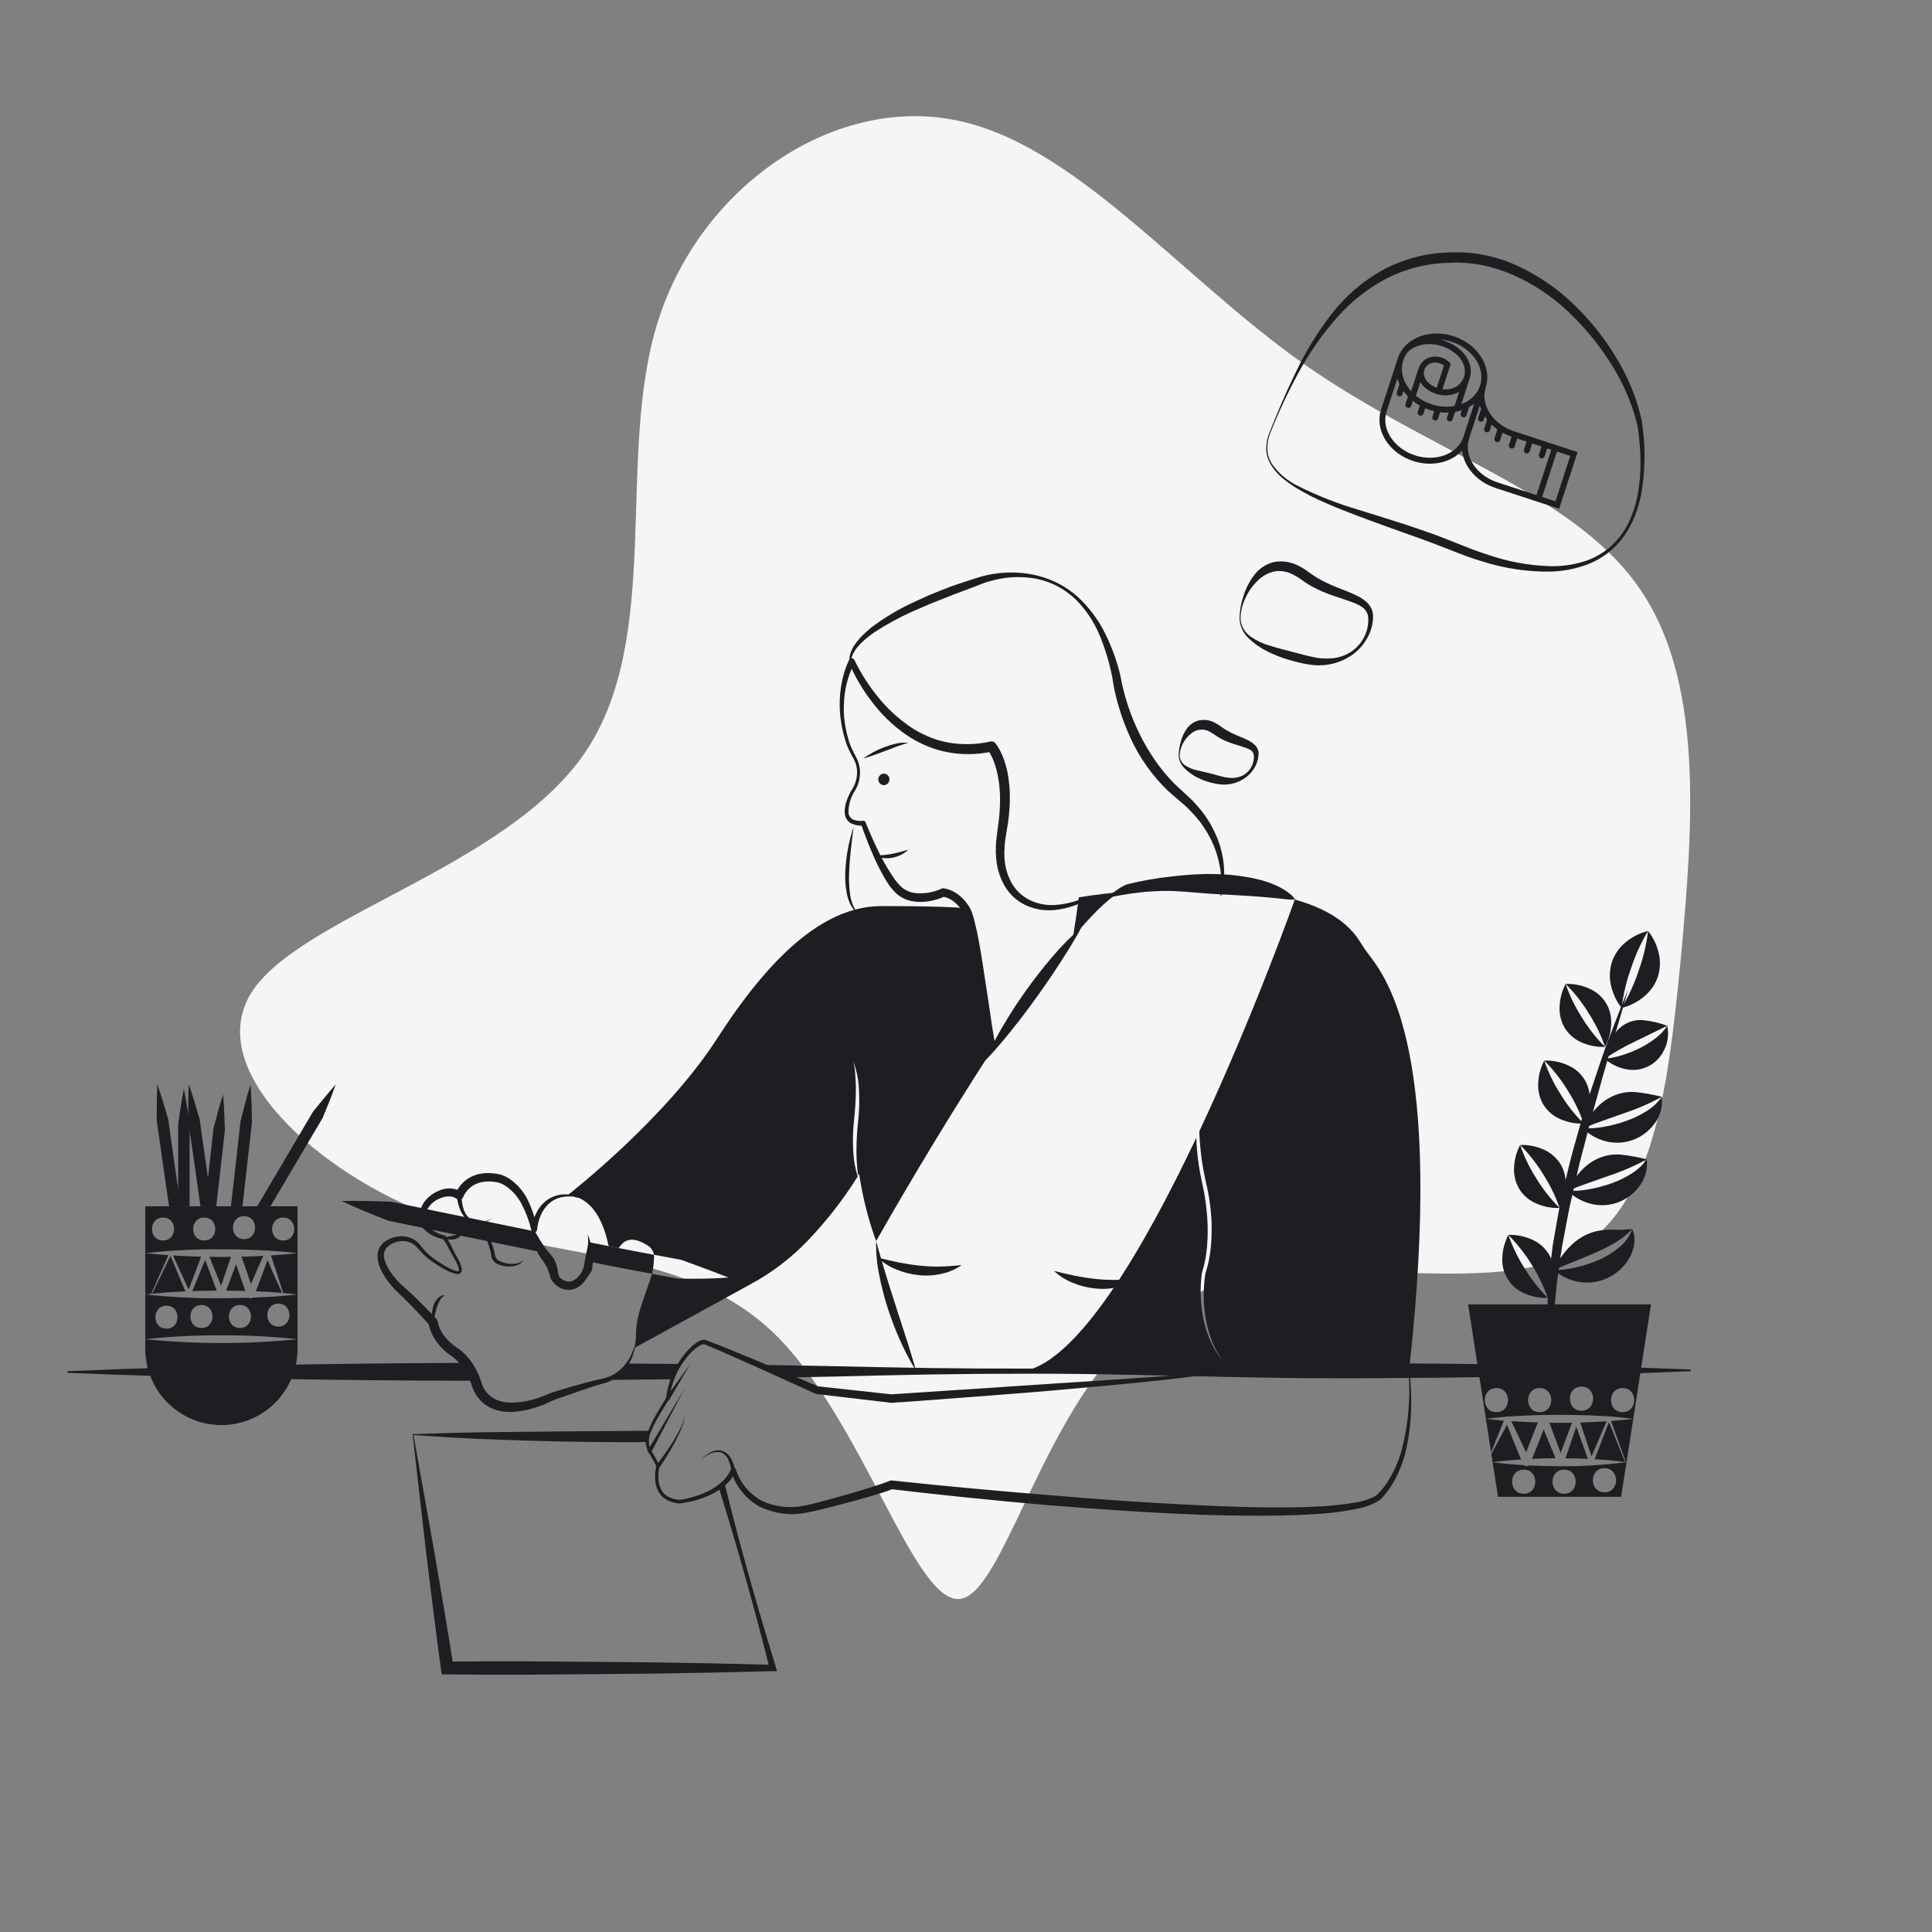 <svg width="238" height="238" viewBox="0 0 238 238" fill="none" xmlns="http://www.w3.org/2000/svg">
<rect x="0" y="0" width="238" height="238" fill="#808080" stroke="none"/>
<g clip-path="url(#clip0)">
<path d="M160.65 44.864C176.12 55.693 193.613 60.691 201.705 72.115C209.916 83.539 208.607 101.27 207.06 118.049C205.394 134.947 203.609 150.893 191.471 155.296C179.333 159.699 156.723 152.559 142.919 161.603C129.115 170.647 124.117 195.875 118.405 196.946C112.693 198.017 106.386 174.931 95.319 164.221C84.252 153.63 68.544 155.415 53.669 149.941C38.913 144.467 25.109 131.734 30.94 122.333C36.771 112.932 62.237 106.982 71.995 92.821C81.753 78.541 75.803 56.288 81.039 39.628C86.275 22.968 102.578 11.901 117.453 14.757C132.209 17.494 145.299 34.035 160.65 44.864Z" fill="#F5F5F5"/>
<path d="M95.577 205.374C94.853 202.99 94.124 200.611 93.431 198.221C92.738 195.832 92.061 193.438 91.409 191.038C90.751 188.633 90.13 186.223 89.529 183.808L89.242 182.66C89.022 182.869 88.787 183.062 88.539 183.237L88.78 184.019C89.519 186.398 90.243 188.777 90.931 191.172C91.624 193.561 92.293 195.957 92.938 198.36C93.549 200.59 94.119 202.835 94.694 205.075C91.521 205.008 88.349 204.905 85.176 204.864L80.16 204.782L75.149 204.736L65.122 204.658L60.112 204.653L55.763 204.684C55.44 202.568 55.075 200.456 54.726 198.33L53.52 191.259L50.937 176.779L55.455 177.073L57.673 177.196L59.942 177.294C62.961 177.418 65.983 177.51 69.009 177.572C72.033 177.644 75.057 177.655 78.081 177.66C78.635 177.655 79.19 177.649 79.739 177.644C79.757 177.165 79.863 176.694 80.052 176.254L78.07 176.269L69.014 176.336L59.953 176.434L57.683 176.47L55.373 176.527L50.824 176.676L52.457 190.945L53.36 198.247C53.674 200.693 53.971 203.144 54.321 205.59L54.418 206.26L55.096 206.265L60.112 206.306L65.122 206.301L75.149 206.218L80.16 206.172L85.176 206.09C88.518 206.049 91.86 205.935 95.203 205.868L95.726 205.858L95.577 205.374Z" fill="#1E1E22"/>
<path d="M122.589 128.787C115.607 139.401 109.117 150.786 107.926 152.887C106.955 150.21 106.256 147.441 105.842 144.622C105.842 144.622 105.801 144.694 105.724 144.828C105.653 144.429 105.605 144.027 105.58 143.623C105.523 143.015 105.503 142.403 105.503 141.795C105.51 140.575 105.578 139.357 105.708 138.144C105.846 136.91 105.884 135.667 105.821 134.426C105.791 133.184 105.555 131.955 105.123 130.791C105.26 131.388 105.345 131.996 105.374 132.608C105.424 133.216 105.443 133.827 105.431 134.436C105.41 135.657 105.333 136.874 105.2 138.087C105.064 139.322 105.033 140.566 105.107 141.805C105.159 142.866 105.343 143.917 105.657 144.931C103.889 147.753 101.841 150.388 99.542 152.794C97.503 154.933 95.144 156.74 92.55 158.15C87.929 160.683 79.9 165.086 78.144 166.054C78.291 165.437 78.364 164.804 78.359 164.169C78.359 161.862 79.704 159.113 80.315 156.919V156.914L83.545 157.521C85.603 157.532 87.667 157.547 89.741 157.377C87.811 156.615 85.886 155.92 83.966 155.209L80.562 154.571C80.52 154.333 80.428 154.107 80.291 153.908C80.155 153.709 79.978 153.542 79.771 153.417C78.18 152.434 77.019 152.434 76.229 153.752L74.976 153.51C74.139 149.354 72.373 147.964 71.151 147.506C70.741 147.338 70.299 147.265 69.857 147.289C69.857 147.289 69.873 147.279 69.898 147.259C70.648 146.671 82.082 137.655 88.319 127.969C94.773 117.943 101.329 111.784 108.301 111.624C108.301 111.624 115.529 111.573 119.067 111.882C120.088 113.592 121.536 124.333 122.589 128.787Z" fill="#1E1E22"/>
<path d="M123.82 168.812C123.965 168.855 124.113 168.889 124.262 168.916H114.902L123.82 168.812Z" fill="#1E1E22"/>
<path d="M132.168 115.483C132.425 113.974 132.671 112.331 132.902 110.539C132.902 110.539 134.889 110.2 137.928 109.891C136.347 110.838 134.36 112.836 132.168 115.483Z" fill="#1E1E22"/>
<path d="M173.569 168.914H126.131C132.79 167.652 140.84 153.939 147.37 140.159C147.406 141.285 147.509 142.408 147.678 143.522C147.832 144.65 148.115 145.757 148.325 146.848C148.517 147.948 148.652 149.057 148.731 150.17C148.801 151.283 148.789 152.4 148.695 153.512C148.615 154.618 148.405 155.71 148.068 156.766L148.063 156.782L148.058 156.807C147.928 157.758 147.881 158.717 147.92 159.676C147.955 160.629 148.069 161.578 148.258 162.513C148.447 163.448 148.742 164.359 149.136 165.227C149.526 166.091 150.027 166.902 150.625 167.637C150.081 166.869 149.629 166.04 149.28 165.165C148.939 164.292 148.688 163.386 148.531 162.462C148.216 160.622 148.202 158.744 148.489 156.9C148.484 156.91 148.484 156.916 148.479 156.926L148.489 156.885C148.843 155.806 149.071 154.69 149.167 153.558C149.271 152.422 149.294 151.279 149.234 150.139C149.162 149.003 149.018 147.873 148.803 146.756C148.577 145.633 148.294 144.552 148.13 143.45C147.921 142.101 147.789 140.741 147.735 139.377C154.481 125.01 159.507 110.812 159.507 110.812C163.034 111.806 165.966 113.434 167.531 116.003C167.831 116.498 168.154 116.978 168.502 117.44C170.827 120.463 177.984 129.459 173.569 168.914Z" fill="#1E1E22"/>
<path d="M122.494 128.885C122.024 127.206 121.676 125.497 121.304 123.797L120.269 118.686L119.723 116.143C119.537 115.3 119.347 114.455 119.111 113.642C119.052 113.438 118.996 113.232 118.924 113.043C118.867 112.858 118.795 112.678 118.708 112.505C118.53 112.159 118.303 111.84 118.036 111.556C117.777 111.272 117.478 111.027 117.149 110.829C116.988 110.735 116.819 110.654 116.644 110.589C116.489 110.53 116.327 110.489 116.163 110.466L116.421 110.415C115.8 110.7 115.146 110.902 114.474 111.017C113.791 111.137 113.092 111.14 112.409 111.024C111.693 110.905 111.024 110.591 110.475 110.115C109.978 109.651 109.548 109.119 109.197 108.536C108.529 107.433 107.945 106.281 107.449 105.089C106.944 103.914 106.487 102.728 106.071 101.518L106.37 101.715C105.859 101.751 105.346 101.659 104.88 101.446C104.629 101.32 104.42 101.124 104.277 100.882C104.146 100.646 104.07 100.382 104.057 100.112C104.042 99.618 104.123 99.126 104.294 98.662C104.449 98.209 104.649 97.773 104.891 97.36C105.397 96.623 105.639 95.735 105.576 94.842C105.535 94.402 105.411 93.973 105.21 93.579C104.999 93.189 104.759 92.766 104.567 92.342C104.364 91.915 104.2 91.471 104.075 91.015C103.937 90.566 103.825 90.11 103.737 89.648C103.629 89.19 103.591 88.72 103.517 88.255C103.483 87.786 103.435 87.316 103.442 86.844C103.434 85.898 103.523 84.953 103.709 84.025C103.889 83.081 104.187 82.163 104.596 81.293C104.626 81.232 104.672 81.181 104.73 81.145C104.788 81.109 104.854 81.09 104.922 81.09C104.99 81.09 105.056 81.109 105.114 81.146C105.171 81.182 105.217 81.234 105.247 81.295L105.265 81.333C106.05 82.942 107.017 84.457 108.146 85.846C109.259 87.233 110.566 88.451 112.027 89.462C112.75 89.96 113.521 90.382 114.33 90.721C115.129 91.067 115.966 91.32 116.823 91.474C118.542 91.775 120.304 91.733 122.008 91.349L122.041 91.342C122.145 91.321 122.253 91.329 122.352 91.365C122.452 91.401 122.54 91.463 122.607 91.545C122.819 91.808 123.004 92.091 123.157 92.392C123.306 92.666 123.437 92.95 123.55 93.241C123.774 93.811 123.953 94.397 124.083 94.996C124.322 96.175 124.429 97.376 124.401 98.579C124.381 99.765 124.264 100.947 124.052 102.114C123.944 102.711 123.878 103.235 123.793 103.791C123.76 104.065 123.743 104.34 123.739 104.616C123.716 104.89 123.714 105.166 123.733 105.44C123.751 106.527 124.016 107.595 124.508 108.564C125 109.517 125.768 110.3 126.711 110.808C127.686 111.311 128.778 111.546 129.873 111.489C130.994 111.418 132.098 111.178 133.148 110.777L133.169 110.769C133.202 110.757 133.238 110.754 133.273 110.761C133.307 110.767 133.34 110.782 133.367 110.805C133.394 110.828 133.414 110.857 133.426 110.89C133.438 110.924 133.441 110.959 133.435 110.994C133.195 112.316 132.961 113.637 132.707 114.952C132.704 114.968 132.696 114.981 132.683 114.99C132.67 114.999 132.654 115.002 132.639 114.999C132.624 114.996 132.612 114.987 132.603 114.975C132.594 114.963 132.59 114.948 132.592 114.933C132.725 113.599 132.877 112.269 133.025 110.941L133.312 111.158C132.238 111.662 131.088 111.982 129.91 112.106C128.695 112.227 127.47 112.024 126.36 111.516C125.23 110.985 124.296 110.108 123.694 109.012C123.102 107.932 122.762 106.731 122.701 105.5C122.672 105.199 122.664 104.896 122.679 104.593C122.674 104.292 122.685 103.99 122.711 103.689C122.78 103.1 122.846 102.476 122.927 101.933C123.096 100.82 123.186 99.696 123.196 98.57C123.207 97.459 123.094 96.351 122.859 95.266C122.743 94.735 122.585 94.214 122.388 93.708C122.293 93.46 122.182 93.219 122.056 92.985C121.947 92.771 121.819 92.567 121.674 92.376L122.273 92.572C120.406 92.988 118.473 93.011 116.596 92.638C115.66 92.452 114.748 92.16 113.878 91.766C113.01 91.384 112.182 90.913 111.41 90.362C109.88 89.269 108.527 87.945 107.399 86.439C106.257 84.96 105.309 83.341 104.577 81.62L105.245 81.66C104.434 83.272 103.993 85.045 103.956 86.85C103.917 87.761 103.984 88.673 104.155 89.569C104.234 90.018 104.337 90.463 104.464 90.901C104.577 91.341 104.729 91.769 104.918 92.182C105.102 92.603 105.315 92.99 105.537 93.416C105.749 93.854 105.881 94.325 105.929 94.808C106.009 95.779 105.759 96.749 105.219 97.559C104.768 98.32 104.527 99.188 104.521 100.073C104.528 100.263 104.587 100.448 104.693 100.606C104.799 100.764 104.946 100.89 105.119 100.969C105.507 101.116 105.925 101.166 106.337 101.115C106.398 101.11 106.46 101.125 106.512 101.158C106.565 101.19 106.606 101.239 106.629 101.296L106.635 101.313C107.099 102.477 107.612 103.633 108.16 104.761C108.691 105.886 109.306 106.97 109.999 108.003C110.313 108.498 110.693 108.948 111.128 109.341C111.552 109.683 112.057 109.909 112.595 109.996C113.746 110.142 114.914 109.963 115.97 109.48L116.015 109.461C116.082 109.433 116.155 109.422 116.228 109.429C116.494 109.46 116.755 109.525 117.004 109.624C117.234 109.713 117.457 109.821 117.669 109.949C118.082 110.203 118.455 110.516 118.778 110.877C119.104 111.23 119.376 111.628 119.587 112.06C119.69 112.278 119.775 112.504 119.841 112.736C119.918 112.956 119.97 113.171 120.026 113.387C120.47 115.109 120.747 116.823 121.026 118.546L121.816 123.706C122.056 125.428 122.316 127.145 122.608 128.859C122.609 128.866 122.609 128.874 122.608 128.882C122.606 128.889 122.603 128.896 122.599 128.903C122.594 128.909 122.589 128.915 122.582 128.919C122.576 128.923 122.569 128.926 122.561 128.927C122.547 128.93 122.532 128.927 122.52 128.919C122.507 128.911 122.498 128.899 122.494 128.885Z" fill="#1E1E22"/>
<path d="M105.155 101.867C105.029 102.8 104.92 103.73 104.815 104.656C104.718 105.584 104.634 106.51 104.604 107.436C104.557 108.357 104.596 109.28 104.72 110.193C104.784 110.644 104.904 111.086 105.078 111.508C105.246 111.939 105.526 112.316 105.888 112.602C105.459 112.381 105.105 112.037 104.871 111.614C104.633 111.192 104.46 110.738 104.358 110.265C104.16 109.33 104.084 108.374 104.131 107.419C104.21 105.53 104.555 103.661 105.155 101.867Z" fill="#1E1E22"/>
<path d="M104.874 82.096C104.753 81.885 104.677 81.651 104.649 81.41C104.621 81.168 104.642 80.923 104.71 80.69L104.805 80.339L104.955 80.014C105.007 79.906 105.056 79.795 105.114 79.691L105.314 79.397C105.58 79.007 105.88 78.64 106.212 78.303C106.547 77.977 106.904 77.676 107.254 77.363C108.73 76.243 110.312 75.269 111.976 74.456C112.807 74.061 113.646 73.682 114.485 73.306C115.334 72.957 116.188 72.62 117.044 72.288C117.902 71.973 118.773 71.701 119.639 71.412C120.077 71.28 120.5 71.13 120.968 71C121.422 70.878 121.883 70.78 122.347 70.706C124.191 70.401 126.078 70.479 127.892 70.932C129.699 71.389 131.369 72.276 132.76 73.519C134.133 74.781 135.264 76.284 136.097 77.954C136.936 79.616 137.577 81.371 138.007 83.184L138.016 83.233C138.464 85.721 139.258 88.134 140.376 90.4C140.927 91.531 141.565 92.618 142.284 93.649C142.627 94.175 143.024 94.659 143.411 95.152C143.804 95.638 144.245 96.084 144.67 96.542L146.062 97.835L146.792 98.517C147.041 98.738 147.244 99.008 147.472 99.251C148.367 100.244 149.106 101.368 149.662 102.584C150.815 104.988 151.104 107.718 150.479 110.311C150.475 110.326 150.466 110.338 150.453 110.346C150.441 110.354 150.425 110.357 150.411 110.354C150.396 110.351 150.383 110.343 150.375 110.331C150.366 110.318 150.362 110.303 150.364 110.289L150.365 110.282C150.53 109.016 150.479 107.731 150.215 106.482C149.976 105.245 149.542 104.054 148.929 102.953C148.787 102.675 148.627 102.406 148.45 102.149C148.274 101.891 148.115 101.623 147.927 101.374C147.55 100.876 147.142 100.404 146.705 99.959C146.483 99.74 146.288 99.496 146.044 99.298L145.335 98.686L143.848 97.394C141.937 95.543 140.385 93.351 139.272 90.932C138.718 89.734 138.25 88.498 137.87 87.233C137.477 85.967 137.189 84.671 137.008 83.358L137.017 83.407C136.668 81.643 136.146 79.919 135.461 78.258C134.772 76.595 133.762 75.085 132.488 73.816C131.832 73.203 131.103 72.674 130.316 72.243C129.524 71.821 128.677 71.512 127.8 71.325C126.043 70.974 124.231 71.017 122.493 71.451C122.063 71.551 121.638 71.674 121.22 71.819C120.818 71.96 120.392 72.145 119.967 72.307L117.41 73.267C116.57 73.606 115.729 73.939 114.882 74.261L112.393 75.334C110.753 76.072 109.173 76.935 107.665 77.915C107.313 78.184 106.948 78.445 106.606 78.728C106.271 79.015 105.96 79.329 105.675 79.665L105.462 79.918C105.4 80.008 105.349 80.103 105.29 80.194L105.118 80.474L104.998 80.774C104.827 81.172 104.816 81.622 104.969 82.028L104.975 82.04C104.981 82.053 104.982 82.069 104.977 82.083C104.972 82.097 104.963 82.108 104.95 82.115C104.937 82.122 104.922 82.124 104.908 82.121C104.894 82.117 104.881 82.108 104.873 82.096L104.874 82.096Z" fill="#1E1E22"/>
<path d="M106.322 93.445C107.132 92.861 108.016 92.387 108.951 92.037C109.418 91.857 109.897 91.712 110.386 91.605C110.878 91.478 111.39 91.454 111.891 91.535C111.412 91.64 110.943 91.783 110.487 91.961L109.119 92.481C108.204 92.825 107.29 93.181 106.322 93.445Z" fill="#1E1E22"/>
<path d="M108.884 96.727C109.068 96.72 109.243 96.642 109.371 96.509C109.499 96.376 109.571 96.199 109.571 96.014C109.571 95.829 109.499 95.651 109.371 95.518C109.243 95.385 109.068 95.307 108.884 95.301C108.7 95.307 108.525 95.385 108.397 95.518C108.269 95.651 108.197 95.829 108.197 96.014C108.197 96.199 108.269 96.376 108.397 96.509C108.525 96.642 108.7 96.72 108.884 96.727Z" fill="#1E1E22"/>
<path d="M107.738 105.367C108.441 105.385 109.143 105.328 109.834 105.199C110.172 105.132 110.51 105.057 110.849 104.964C111.19 104.875 111.526 104.765 111.891 104.68C111.341 105.19 110.657 105.532 109.92 105.666C109.55 105.732 109.173 105.746 108.799 105.706C108.425 105.675 108.062 105.559 107.738 105.367Z" fill="#1E1E22"/>
<path d="M148.489 156.887V156.902C148.484 156.913 148.484 156.918 148.479 156.928L148.489 156.887Z" fill="white"/>
<path d="M121.371 130.653C122.044 129.086 122.829 127.57 123.718 126.116C124.58 124.655 125.519 123.245 126.503 121.868C127.49 120.494 128.526 119.153 129.638 117.871C130.732 116.561 131.934 115.346 133.23 114.238C132.405 115.745 131.519 117.18 130.599 118.595C129.688 120.015 128.734 121.402 127.753 122.77C126.769 124.137 125.761 125.486 124.701 126.801C123.65 128.122 122.565 129.419 121.371 130.653Z" fill="#1E1E22"/>
<path d="M159.506 110.813C152.632 108.866 143.508 109.325 137.928 109.891C138.262 109.685 138.621 109.521 138.996 109.402C138.996 109.402 154.932 106.58 159.506 110.813Z" fill="white"/>
<path d="M159.574 110.854C159.358 110.827 159.14 110.814 158.923 110.813C158.658 110.803 158.394 110.779 158.132 110.74C157.682 110.696 157.233 110.658 156.789 110.602C156.34 110.566 155.893 110.533 155.449 110.484C155.003 110.447 154.554 110.429 154.111 110.384L151.434 110.226C150.54 110.191 149.648 110.137 148.753 110.074C146.965 109.947 145.16 109.727 143.353 109.75C141.547 109.783 139.746 109.966 137.969 110.297L136.162 110.62L137.723 109.546C138.074 109.295 138.455 109.089 138.857 108.932L138.911 108.919C140.633 108.497 142.381 108.188 144.143 107.993C145.022 107.884 145.905 107.804 146.791 107.736C147.677 107.693 148.567 107.645 149.458 107.672C151.254 107.684 153.043 107.888 154.796 108.28C155.683 108.48 156.546 108.773 157.371 109.154C157.784 109.351 158.179 109.582 158.553 109.845C158.741 109.973 158.913 110.13 159.09 110.269C159.195 110.357 159.289 110.458 159.37 110.57C159.452 110.685 159.509 110.781 159.574 110.854ZM159.44 110.778C159.345 110.719 159.242 110.675 159.135 110.646C159.052 110.621 158.972 110.586 158.897 110.543C158.701 110.451 158.517 110.347 158.318 110.27C157.922 110.115 157.518 109.984 157.108 109.876C156.282 109.67 155.443 109.528 154.596 109.452C152.888 109.299 151.174 109.247 149.46 109.298C147.739 109.338 146.01 109.393 144.278 109.491C142.548 109.597 140.81 109.756 139.082 109.891L139.137 109.878C138.789 109.957 138.452 110.079 138.135 110.242L137.888 109.491C139.71 109.449 141.521 109.386 143.33 109.241C145.138 109.101 146.953 108.823 148.783 108.778C149.24 108.771 149.697 108.754 150.154 108.783C150.611 108.801 151.068 108.812 151.524 108.864C151.98 108.91 152.436 108.942 152.891 108.999C153.345 109.066 153.799 109.125 154.252 109.201C155.157 109.354 156.054 109.554 156.939 109.799C157.381 109.928 157.818 110.075 158.253 110.217C158.432 110.296 158.607 110.384 158.777 110.481C158.989 110.6 159.211 110.699 159.44 110.778Z" fill="#1E1E22"/>
<path d="M108.119 154.922C109.014 155.141 109.865 155.343 110.716 155.52C111.568 155.685 112.412 155.82 113.259 155.906C113.681 155.964 114.105 155.972 114.53 156.008C114.954 156.006 115.383 156.042 115.812 156.021C116.677 156.028 117.531 155.908 118.46 155.854C117.695 156.383 116.83 156.749 115.919 156.931C115.006 157.135 114.066 157.183 113.137 157.074C112.212 156.98 111.306 156.751 110.448 156.393C109.586 156.053 108.796 155.554 108.119 154.922Z" fill="#1E1E22"/>
<path d="M129.844 156.566C130.738 156.785 131.589 156.988 132.44 157.165C133.293 157.33 134.137 157.465 134.983 157.551C135.406 157.609 135.83 157.617 136.255 157.652C136.679 157.651 137.108 157.686 137.536 157.666C138.402 157.672 139.256 157.552 140.185 157.499C139.42 158.027 138.555 158.394 137.644 158.576C136.731 158.779 135.791 158.827 134.862 158.719C133.937 158.625 133.031 158.395 132.172 158.037C131.311 157.698 130.521 157.199 129.844 156.566Z" fill="#1E1E22"/>
<path d="M57.375 167.895C57.889 168.56 58.297 169.302 58.582 170.093H58.33C50.003 170.088 41.677 170.007 33.353 169.851C25.026 169.681 16.699 169.475 8.371 169.12C8.358 169.12 8.344 169.117 8.332 169.111C8.32 169.105 8.308 169.097 8.299 169.087C8.29 169.077 8.283 169.065 8.279 169.052C8.274 169.039 8.273 169.025 8.274 169.012C8.275 168.986 8.286 168.963 8.304 168.945C8.322 168.927 8.346 168.916 8.371 168.914C16.699 168.548 25.021 168.337 33.348 168.162C41.357 168.003 49.366 167.913 57.375 167.895Z" fill="#1E1E22"/>
<path d="M83.748 168.024C83.373 168.618 83.06 169.25 82.814 169.909C80.129 169.94 77.445 169.967 74.764 169.991C75.803 169.609 76.693 168.901 77.3 167.973C79.451 167.988 81.6 168.005 83.748 168.024Z" fill="#1E1E22"/>
<path d="M208.305 168.816C208.305 168.829 208.303 168.842 208.298 168.854C208.294 168.866 208.287 168.877 208.277 168.886C208.268 168.895 208.257 168.902 208.245 168.907C208.233 168.912 208.22 168.914 208.207 168.914C199.885 169.284 191.558 169.506 183.231 169.634L176.988 169.717L173.645 169.743L170.74 169.763C168.66 169.779 166.576 169.794 164.497 169.784C162.412 169.789 160.329 169.777 158.249 169.748C154.198 169.691 150.147 169.598 146.096 169.506C141.825 169.408 137.548 169.315 133.272 169.259C124.944 169.171 116.617 169.248 108.29 169.444C104.557 169.542 100.825 169.624 97.092 169.691C95.999 169.212 94.761 168.677 93.529 168.141C98.448 168.208 103.368 168.301 108.29 168.419C116.617 168.599 124.944 168.642 133.272 168.548C141.594 168.419 149.921 168.136 158.249 167.997C160.328 167.966 162.409 167.949 164.491 167.945C166.576 167.93 168.655 167.94 170.74 167.951L176.982 167.981L183.231 168.054C191.553 168.162 199.88 168.357 208.207 168.708C208.221 168.708 208.234 168.712 208.246 168.717C208.259 168.723 208.27 168.731 208.279 168.741C208.288 168.751 208.295 168.763 208.299 168.776C208.304 168.789 208.306 168.802 208.305 168.816Z" fill="#1E1E22"/>
<path d="M150.633 169.076C147.253 169.558 143.857 169.946 140.462 170.295C137.065 170.628 133.666 170.944 130.266 171.242C126.867 171.547 123.463 171.794 120.061 172.061C116.658 172.315 113.257 172.593 109.85 172.808L109.846 172.808C109.816 172.81 109.786 172.809 109.757 172.806L100.608 171.728L100.601 171.727C100.555 171.722 100.512 171.71 100.47 171.691C96.853 170.053 93.239 168.406 89.607 166.806C88.701 166.411 87.786 166.002 86.881 165.646C86.598 165.462 86.16 165.767 85.789 166.034C85.411 166.33 85.064 166.664 84.754 167.032C83.485 168.524 82.685 170.36 82.456 172.308C82.452 172.34 82.441 172.37 82.424 172.398C82.003 173.042 81.59 173.692 81.204 174.355C80.809 175.008 80.469 175.692 80.186 176.401C80.029 176.729 79.942 177.087 79.93 177.45C79.919 177.814 79.983 178.176 80.119 178.514C80.527 179.173 80.9 179.853 81.236 180.552C81.251 180.592 81.253 180.635 81.243 180.676L81.242 180.679C81.129 181.143 81.081 181.62 81.1 182.098C81.111 182.567 81.223 183.028 81.428 183.45C81.632 183.862 81.964 184.196 82.374 184.401C82.578 184.511 82.794 184.597 83.017 184.655C83.243 184.715 83.482 184.735 83.713 184.776L83.67 184.777C84.32 184.682 84.961 184.536 85.588 184.341C86.215 184.15 86.823 183.903 87.406 183.603C87.695 183.455 87.973 183.288 88.239 183.102C88.507 182.922 88.735 182.696 88.986 182.498C89.452 182.073 89.817 181.549 90.055 180.965C90.078 180.905 90.119 180.855 90.173 180.82C90.226 180.785 90.289 180.768 90.352 180.77C90.416 180.772 90.477 180.794 90.528 180.832C90.579 180.87 90.617 180.923 90.636 180.984L90.644 181.008C91.184 182.698 92.367 184.106 93.937 184.925C95.555 185.65 97.359 185.845 99.094 185.48C100.829 185.119 102.639 184.578 104.4 184.086C106.156 183.571 107.964 183.063 109.606 182.417L109.617 182.413C109.7 182.381 109.788 182.369 109.876 182.378C116.232 183.063 122.606 183.638 128.979 184.161C135.351 184.706 141.73 185.162 148.112 185.444C151.303 185.598 154.495 185.706 157.683 185.702C159.277 185.698 160.87 185.666 162.457 185.579C164.035 185.51 165.608 185.336 167.163 185.059C167.914 184.934 168.641 184.696 169.319 184.352C169.468 184.269 169.606 184.17 169.733 184.056L170.117 183.624C170.379 183.338 170.617 183.032 170.829 182.708C171.697 181.395 172.339 179.945 172.726 178.418C173.511 175.319 173.777 172.109 173.511 168.922C173.509 168.907 173.514 168.891 173.524 168.879C173.533 168.867 173.547 168.859 173.563 168.857C173.578 168.856 173.593 168.861 173.605 168.87C173.617 168.879 173.625 168.893 173.627 168.908C173.82 170.509 173.885 172.122 173.823 173.733C173.773 175.352 173.572 176.964 173.221 178.545C172.868 180.149 172.243 181.68 171.373 183.071C171.155 183.424 170.91 183.759 170.639 184.072L170.236 184.549C170.072 184.711 169.889 184.853 169.691 184.972C168.953 185.379 168.157 185.67 167.33 185.832C165.743 186.169 164.134 186.388 162.515 186.487C160.908 186.603 159.3 186.663 157.694 186.695C154.481 186.755 151.272 186.702 148.066 186.603C141.656 186.366 135.262 185.917 128.876 185.4C122.491 184.847 116.118 184.195 109.754 183.444L110.025 183.405C109.117 183.768 108.236 184.029 107.342 184.294C106.45 184.555 105.557 184.801 104.664 185.041L101.979 185.743C101.093 185.978 100.171 186.181 99.236 186.365C97.32 186.724 95.34 186.456 93.587 185.603C92.734 185.132 91.981 184.498 91.372 183.735C90.764 182.973 90.311 182.097 90.04 181.159L90.629 181.202C90.345 181.861 89.918 182.449 89.379 182.921C89.101 183.135 88.841 183.376 88.548 183.564C88.26 183.756 87.958 183.928 87.646 184.078C87.029 184.38 86.387 184.624 85.726 184.809C85.068 184.998 84.397 185.134 83.717 185.217L83.704 185.219C83.694 185.22 83.683 185.219 83.674 185.218C83.418 185.167 83.158 185.145 82.905 185.075C82.649 185.006 82.402 184.906 82.17 184.777C81.687 184.528 81.298 184.129 81.059 183.641C80.83 183.163 80.707 182.642 80.698 182.113C80.681 181.594 80.738 181.075 80.867 180.571L80.873 180.698C80.733 180.349 80.564 180.012 80.368 179.692C80.154 179.361 79.958 179.02 79.781 178.668C79.606 178.287 79.532 177.867 79.567 177.449C79.609 177.047 79.706 176.653 79.856 176.278C80.14 175.548 80.482 174.842 80.878 174.167C81.262 173.491 81.671 172.832 82.088 172.179L82.056 172.268C82.273 170.231 83.088 168.304 84.397 166.731C84.719 166.33 85.081 165.962 85.476 165.634C85.683 165.463 85.908 165.315 86.147 165.193C86.284 165.124 86.431 165.077 86.582 165.055C86.676 165.042 86.771 165.045 86.864 165.065C86.936 165.085 87.008 165.107 87.065 165.128C88.018 165.473 88.928 165.85 89.853 166.223C93.534 167.722 97.191 169.275 100.853 170.815L100.715 170.778L109.873 171.77L109.781 171.768L130.204 170.415C133.608 170.201 137.012 169.974 140.415 169.734L145.519 169.381L150.618 168.96C150.633 168.958 150.649 168.962 150.661 168.972C150.673 168.982 150.681 168.996 150.683 169.011C150.684 169.026 150.68 169.041 150.671 169.053C150.661 169.065 150.648 169.074 150.633 169.076Z" fill="#1E1E22"/>
<path d="M86.328 179.821C86.659 179.475 87.041 179.182 87.461 178.953C87.891 178.696 88.4 178.606 88.892 178.701C89.385 178.856 89.798 179.199 90.041 179.656C90.157 179.876 90.261 180.103 90.356 180.332L90.575 181.036C90.585 181.066 90.588 181.098 90.585 181.129C90.582 181.161 90.573 181.191 90.559 181.219C90.544 181.247 90.524 181.272 90.5 181.292C90.476 181.312 90.448 181.328 90.418 181.337C90.388 181.346 90.357 181.35 90.325 181.347C90.294 181.344 90.264 181.335 90.236 181.32C90.208 181.306 90.183 181.286 90.163 181.262C90.143 181.237 90.128 181.209 90.118 181.179C90.117 181.173 90.115 181.167 90.113 181.16L90.108 181.135L89.959 180.463C89.89 180.249 89.813 180.034 89.726 179.827C89.554 179.422 89.231 179.1 88.826 178.931C88.387 178.812 87.92 178.858 87.512 179.061C87.081 179.252 86.682 179.508 86.328 179.821Z" fill="#1E1E22"/>
<path d="M80.863 180.482C81.609 179.535 82.303 178.547 82.943 177.523C83.264 177.012 83.556 176.483 83.82 175.939C84.101 175.403 84.29 174.822 84.379 174.223C84.329 174.832 84.176 175.428 83.929 175.987C83.7 176.553 83.439 177.106 83.15 177.643C82.572 178.719 81.936 179.763 81.245 180.77C81.209 180.822 81.154 180.858 81.092 180.87C81.029 180.882 80.965 180.868 80.912 180.832C80.86 180.796 80.824 180.741 80.813 180.678C80.801 180.616 80.815 180.551 80.85 180.499L80.859 180.486L80.863 180.482Z" fill="#1E1E22"/>
<path d="M79.821 178.634L84.378 170.961L80.238 178.868C80.223 178.896 80.203 178.921 80.179 178.941C80.155 178.961 80.127 178.976 80.097 178.986C80.067 178.995 80.036 178.999 80.004 178.996C79.973 178.993 79.943 178.984 79.915 178.969C79.887 178.955 79.862 178.935 79.843 178.91C79.822 178.886 79.807 178.858 79.798 178.828C79.789 178.798 79.785 178.767 79.788 178.735C79.791 178.704 79.8 178.673 79.814 178.646L79.821 178.634Z" fill="#1E1E22"/>
<path d="M82.053 172.155L85.067 167.973L82.453 172.417C82.421 172.472 82.368 172.511 82.307 172.527C82.245 172.543 82.18 172.534 82.126 172.502C82.071 172.469 82.031 172.417 82.015 172.355C81.999 172.293 82.009 172.228 82.041 172.173C82.045 172.167 82.049 172.16 82.053 172.155Z" fill="#1E1E22"/>
<path d="M71.126 147.556C70.84 147.426 70.527 147.368 70.213 147.386C69.899 147.387 69.586 147.411 69.275 147.458C68.673 147.574 68.111 147.846 67.646 148.247C67.199 148.657 66.845 149.159 66.609 149.718C66.368 150.277 66.217 150.87 66.162 151.477C66.155 151.562 66.118 151.643 66.056 151.703C65.996 151.764 65.915 151.801 65.83 151.808C65.744 151.814 65.659 151.79 65.59 151.74C65.52 151.69 65.47 151.616 65.45 151.533L65.447 151.521C65.193 150.433 64.804 149.381 64.29 148.389C63.812 147.429 63.086 146.614 62.188 146.031C61.974 145.899 61.747 145.792 61.509 145.712C61.402 145.674 61.292 145.646 61.18 145.63L60.773 145.579C60.259 145.509 59.737 145.535 59.232 145.653C58.754 145.759 58.308 145.977 57.931 146.29C57.553 146.602 57.255 146.999 57.06 147.449L57.039 147.496C56.986 147.619 56.886 147.716 56.762 147.765C56.637 147.814 56.498 147.812 56.376 147.759C56.34 147.743 56.307 147.724 56.276 147.701C56.011 147.5 55.69 147.387 55.358 147.377C54.992 147.376 54.63 147.449 54.291 147.59C53.565 147.845 52.961 148.365 52.6 149.046L52.579 149.087L52.541 149.173L52.486 149.305C52.454 149.392 52.426 149.48 52.404 149.569C52.359 149.741 52.34 149.919 52.346 150.096C52.366 150.452 52.505 150.791 52.74 151.058C53.296 151.629 54.001 152.03 54.775 152.214L54.795 152.22C54.846 152.234 54.889 152.265 54.919 152.308C55.244 152.797 55.529 153.312 55.77 153.847C55.895 154.107 56.014 154.364 56.155 154.603C56.3 154.856 56.445 155.109 56.571 155.377C56.711 155.65 56.812 155.94 56.873 156.24C56.907 156.336 56.913 156.44 56.89 156.539C56.868 156.638 56.818 156.729 56.746 156.801C56.675 156.873 56.585 156.924 56.486 156.947C56.388 156.97 56.284 156.965 56.188 156.933C55.607 156.791 55.053 156.555 54.547 156.235C54.042 155.943 53.56 155.632 53.077 155.3C52.602 154.949 52.164 154.55 51.771 154.108C51.573 153.896 51.381 153.656 51.203 153.485C51.015 153.308 50.797 153.167 50.56 153.068C50.076 152.876 49.545 152.834 49.036 152.946C48.535 153.044 48.071 153.282 47.698 153.632C47.536 153.797 47.418 153.999 47.351 154.221C47.285 154.442 47.273 154.677 47.317 154.904C47.413 155.414 47.606 155.901 47.885 156.339C48.167 156.807 48.492 157.247 48.856 157.654C49.037 157.86 49.228 158.059 49.422 158.243L50.059 158.801C50.497 159.19 50.922 159.587 51.334 159.993C52.162 160.805 52.967 161.628 53.764 162.471C53.838 162.549 53.887 162.647 53.905 162.752L53.912 162.795C53.981 163.137 54.094 163.468 54.249 163.781C54.41 164.112 54.608 164.424 54.837 164.711C55.067 165.003 55.327 165.269 55.612 165.506C55.899 165.761 56.188 165.923 56.578 166.215C57.286 166.768 57.889 167.443 58.359 168.209C58.833 168.968 59.189 169.796 59.413 170.663L59.379 170.556C59.648 171.257 60.138 171.851 60.774 172.247C61.456 172.616 62.22 172.802 62.994 172.789C63.822 172.785 64.645 172.673 65.444 172.456C66.259 172.244 67.053 171.96 67.817 171.606L67.847 171.592C67.859 171.587 67.872 171.582 67.885 171.578C68.877 171.267 69.869 170.962 70.871 170.685C71.874 170.406 72.872 170.126 73.901 169.898C74.888 169.75 75.805 169.301 76.529 168.614C77.263 167.906 77.8 167.017 78.087 166.037C78.091 166.022 78.102 166.009 78.115 166.002C78.129 165.995 78.145 165.993 78.16 165.998C78.174 166.002 78.185 166.011 78.193 166.024C78.2 166.036 78.203 166.051 78.201 166.065C78.006 167.117 77.525 168.096 76.812 168.892C76.45 169.297 76.028 169.644 75.561 169.921C75.325 170.061 75.077 170.179 74.819 170.273C74.551 170.361 74.279 170.447 74.048 170.502C73.069 170.782 72.088 171.121 71.112 171.457L68.185 172.481L68.252 172.453C67.442 172.867 66.596 173.207 65.725 173.467C64.841 173.741 63.926 173.899 63.002 173.935C62.018 173.981 61.039 173.759 60.171 173.291C59.731 173.035 59.336 172.705 59.006 172.316C58.69 171.929 58.429 171.5 58.229 171.042L58.218 171.011L58.195 170.934C57.993 170.209 57.692 169.516 57.3 168.874C56.908 168.234 56.408 167.668 55.822 167.201C55.561 166.992 55.143 166.729 54.82 166.429C54.479 166.134 54.17 165.803 53.898 165.443C53.622 165.081 53.386 164.691 53.196 164.278C52.993 163.848 52.853 163.391 52.781 162.922L52.928 163.246C52.163 162.403 51.378 161.565 50.581 160.752C50.18 160.347 49.781 159.941 49.373 159.552C49.168 159.35 48.972 159.185 48.736 158.95C48.52 158.731 48.322 158.507 48.131 158.274C47.745 157.809 47.403 157.309 47.11 156.78C46.792 156.23 46.591 155.621 46.518 154.99C46.484 154.647 46.523 154.301 46.634 153.975C46.751 153.646 46.948 153.351 47.207 153.118C47.697 152.698 48.295 152.426 48.933 152.334C49.559 152.229 50.202 152.314 50.781 152.577C51.068 152.714 51.328 152.901 51.55 153.13C51.774 153.37 51.928 153.59 52.112 153.807C52.468 154.239 52.873 154.627 53.32 154.964C53.778 155.29 54.257 155.611 54.741 155.902C55.201 156.206 55.706 156.435 56.238 156.581C56.769 156.743 56.457 156 56.237 155.54C56.116 155.288 55.971 155.043 55.828 154.8C55.674 154.545 55.537 154.286 55.405 154.031C55.156 153.525 54.866 153.041 54.536 152.584L54.68 152.678C54.242 152.589 53.816 152.449 53.41 152.26C52.989 152.071 52.605 151.806 52.279 151.477C51.928 151.119 51.707 150.653 51.65 150.154C51.625 149.907 51.637 149.657 51.685 149.413C51.708 149.295 51.737 149.177 51.773 149.062L51.83 148.896L51.861 148.811L51.917 148.689L51.896 148.729C52.089 148.277 52.374 147.871 52.732 147.536C53.085 147.209 53.489 146.941 53.927 146.742C54.377 146.522 54.87 146.403 55.371 146.394C55.91 146.394 56.435 146.561 56.875 146.872L56.092 147.123C56.208 146.802 56.371 146.499 56.574 146.225C56.767 145.957 56.991 145.714 57.243 145.5C57.748 145.074 58.347 144.775 58.992 144.629C59.611 144.492 60.251 144.467 60.879 144.557L61.328 144.621C61.5 144.648 61.67 144.691 61.834 144.751C62.14 144.859 62.434 145.002 62.709 145.176C63.742 145.872 64.564 146.84 65.086 147.973C65.595 149.052 65.955 150.196 66.156 151.373L65.441 151.417C65.536 150.734 65.742 150.071 66.051 149.455C66.349 148.83 66.792 148.285 67.343 147.868C67.898 147.465 68.549 147.215 69.231 147.144C69.562 147.119 69.895 147.124 70.226 147.158C70.561 147.179 70.887 147.279 71.176 147.45C71.189 147.457 71.199 147.469 71.204 147.483C71.208 147.497 71.207 147.513 71.201 147.526C71.195 147.54 71.183 147.55 71.169 147.556C71.155 147.561 71.14 147.561 71.126 147.556L71.126 147.556Z" fill="#1E1E22"/>
<path d="M72.646 153.027C72.876 153.557 73.006 154.125 73.029 154.703C73.045 154.987 73.044 155.271 73.027 155.555C73.002 155.839 72.972 156.124 72.922 156.405L72.918 156.432C72.911 156.468 72.899 156.502 72.881 156.534C72.753 156.763 72.606 156.981 72.441 157.185C72.267 157.388 72.074 157.574 71.865 157.741C71.465 158.093 70.996 158.359 70.49 158.521C69.948 158.657 69.378 158.609 68.868 158.383C68.599 158.268 68.353 158.103 68.144 157.898C68.087 157.838 68.033 157.775 67.983 157.709C67.928 157.624 67.88 157.534 67.842 157.44L67.718 157.082L67.488 156.394C67.419 156.206 67.332 156.025 67.229 155.853C67.127 155.679 67.016 155.512 66.894 155.352C66.843 155.29 66.751 155.162 66.676 155.048C66.599 154.932 66.52 154.819 66.448 154.701C66.183 154.243 65.995 153.744 65.89 153.225C65.779 152.724 65.743 152.209 65.784 151.697C65.786 151.681 65.793 151.665 65.806 151.655C65.819 151.644 65.835 151.639 65.851 151.641C65.861 151.642 65.87 151.645 65.878 151.65C65.886 151.656 65.893 151.663 65.898 151.671C66.335 152.504 66.839 153.299 67.405 154.049C67.479 154.126 67.546 154.207 67.616 154.285C67.688 154.365 67.738 154.435 67.849 154.553C68.039 154.767 68.2 155.004 68.329 155.26C68.457 155.517 68.554 155.788 68.618 156.068C68.653 156.217 68.67 156.338 68.692 156.448L68.754 156.794L68.812 157.142C68.824 157.181 68.812 157.166 68.824 157.203C68.843 157.237 68.851 157.274 68.873 157.312C68.973 157.486 69.097 157.645 69.24 157.784C69.389 157.938 69.572 158.054 69.775 158.12C69.978 158.187 70.194 158.203 70.404 158.167C70.622 158.113 70.824 158.01 70.996 157.866C71.168 157.722 71.305 157.54 71.397 157.335C71.503 157.134 71.597 156.927 71.68 156.715C71.751 156.499 71.837 156.288 71.935 156.082L71.893 156.211C71.954 155.69 72.084 155.179 72.173 154.649C72.279 154.121 72.384 153.597 72.529 153.039C72.531 153.031 72.534 153.024 72.539 153.017C72.544 153.01 72.55 153.005 72.557 153.001C72.564 152.996 72.572 152.993 72.58 152.992C72.588 152.991 72.596 152.991 72.604 152.993C72.613 152.996 72.621 153 72.629 153.006C72.636 153.012 72.641 153.019 72.646 153.027Z" fill="#1E1E22"/>
<path d="M53.344 162.862C53.25 162.542 53.208 162.208 53.221 161.874C53.228 161.537 53.282 161.203 53.38 160.881C53.477 160.545 53.649 160.236 53.883 159.977C53.997 159.844 54.139 159.736 54.298 159.662C54.457 159.588 54.63 159.549 54.805 159.547C54.545 159.711 54.33 159.936 54.176 160.203C54.028 160.462 53.912 160.737 53.832 161.025C53.644 161.606 53.53 162.221 53.344 162.862Z" fill="#1E1E22"/>
<path d="M54.728 152.448C55.131 152.349 55.46 152.28 55.809 152.211C55.982 152.179 56.156 152.144 56.337 152.117C56.529 152.084 56.724 152.067 56.919 152.066C56.666 152.389 56.302 152.606 55.899 152.677C55.699 152.715 55.495 152.718 55.294 152.688C55.087 152.663 54.891 152.58 54.728 152.448Z" fill="#1E1E22"/>
<path d="M56.866 147.285C56.859 147.795 56.926 148.304 57.064 148.794C57.187 149.284 57.447 149.729 57.815 150.074C58.009 150.239 58.235 150.361 58.478 150.435C58.722 150.509 58.977 150.532 59.23 150.503C59.493 150.482 59.753 150.439 60.009 150.374L60.762 150.101L60.032 150.444C59.776 150.534 59.512 150.603 59.245 150.649C58.967 150.704 58.681 150.702 58.405 150.643C58.128 150.584 57.867 150.47 57.635 150.306C57.182 149.955 56.84 149.48 56.649 148.938C56.446 148.41 56.322 147.854 56.28 147.29C56.274 147.212 56.299 147.135 56.35 147.076C56.4 147.016 56.472 146.98 56.55 146.974C56.627 146.968 56.704 146.993 56.763 147.043C56.822 147.094 56.859 147.166 56.865 147.244C56.866 147.253 56.866 147.262 56.866 147.271L56.866 147.285Z" fill="#1E1E22"/>
<path d="M59.225 150.602C59.632 151.222 59.992 151.872 60.301 152.547C60.644 153.228 60.879 153.958 60.998 154.711C61.032 154.851 61.098 154.981 61.193 155.09C61.287 155.199 61.406 155.283 61.54 155.336C61.846 155.491 62.175 155.596 62.514 155.646C62.86 155.705 63.214 155.709 63.561 155.657C63.919 155.627 64.252 155.459 64.49 155.188C64.4 155.359 64.276 155.508 64.126 155.628C63.976 155.748 63.802 155.835 63.617 155.884C63.248 155.999 62.86 156.044 62.475 156.014C62.082 155.994 61.696 155.9 61.337 155.737C61.128 155.655 60.944 155.52 60.802 155.346C60.66 155.172 60.565 154.964 60.526 154.743C60.487 154.395 60.412 154.053 60.3 153.722C60.2 153.375 60.077 153.032 59.96 152.686L59.225 150.602Z" fill="#1E1E22"/>
<path d="M66.859 154.285C66.453 154.208 66.053 154.125 65.647 154.043L53.747 151.602L52.602 151.365L47.796 150.371C45.886 149.609 43.977 148.852 42.098 147.956C44.182 147.894 46.23 147.972 48.284 148.049C49.598 148.342 50.923 148.615 52.248 148.888C52.905 149.027 53.562 149.161 54.219 149.3L65.842 151.684C66.036 152.601 66.379 153.48 66.859 154.285Z" fill="#1E1E22"/>
<path d="M65.795 151.449C66.109 152.374 66.549 153.25 67.103 154.054L67.55 154.574C67.742 154.77 67.916 154.982 68.069 155.21C68.224 155.444 68.349 155.696 68.444 155.96C68.544 156.242 68.599 156.473 68.67 156.698C68.744 156.919 68.799 157.212 68.857 157.241C68.97 157.389 69.107 157.516 69.263 157.617C69.562 157.824 69.927 157.912 70.287 157.863C70.667 157.768 71.007 157.552 71.254 157.248C71.407 157.086 71.546 156.912 71.671 156.727L72.034 156.132L72.001 156.233C72.14 155.562 72.286 154.876 72.36 154.178C72.404 153.831 72.435 153.482 72.445 153.13C72.465 152.775 72.452 152.419 72.407 152.067C72.698 152.739 72.859 153.46 72.885 154.192C72.905 154.556 72.909 154.922 72.902 155.287C72.885 155.653 72.844 156.019 72.814 156.387C72.813 156.408 72.808 156.428 72.799 156.448L72.781 156.489C72.578 156.988 72.303 157.456 71.968 157.877C71.604 158.367 71.081 158.712 70.489 158.853C70.178 158.914 69.859 158.91 69.55 158.842C69.241 158.773 68.95 158.641 68.694 158.455C68.438 158.279 68.215 158.058 68.037 157.803C67.98 157.724 67.933 157.639 67.897 157.548C67.865 157.476 67.842 157.401 67.827 157.324L67.742 156.948C67.682 156.694 67.636 156.437 67.582 156.247C67.521 156.039 67.44 155.837 67.34 155.644C67.238 155.445 67.118 155.257 66.981 155.08C66.832 154.855 66.671 154.637 66.543 154.405C66.079 153.487 65.824 152.478 65.795 151.449Z" fill="#1E1E22"/>
<path d="M145.314 93.029C145.318 93.287 145.386 93.54 145.511 93.764C145.637 93.989 145.817 94.179 146.034 94.316C146.468 94.591 146.948 94.786 147.451 94.891L148.965 95.246L149.725 95.442C149.852 95.476 149.98 95.51 150.105 95.551L150.463 95.642C150.935 95.779 151.425 95.844 151.916 95.833C152.417 95.82 152.903 95.668 153.323 95.395C153.742 95.11 154.07 94.71 154.268 94.242C154.363 94.012 154.424 93.768 154.449 93.52C154.48 93.29 154.465 93.056 154.407 92.832C154.34 92.653 154.217 92.501 154.057 92.398C153.864 92.281 153.658 92.186 153.444 92.114C152.984 91.951 152.469 91.809 151.949 91.635C151.409 91.465 150.884 91.247 150.382 90.985C150.122 90.848 149.873 90.691 149.637 90.516C149.435 90.396 149.251 90.248 149.054 90.156C148.692 89.94 148.272 89.844 147.853 89.884C147.434 89.924 147.039 90.096 146.724 90.376C146.317 90.694 145.981 91.095 145.738 91.552C145.496 92.009 145.351 92.513 145.314 93.029ZM145.195 93.029C145.213 92.48 145.299 91.936 145.45 91.408C145.589 90.849 145.826 90.319 146.148 89.842C146.506 89.296 147.056 88.905 147.689 88.747C148.344 88.607 149.028 88.701 149.622 89.013C149.892 89.156 150.152 89.317 150.399 89.496C150.595 89.634 150.79 89.772 150.998 89.9C151.43 90.158 151.88 90.385 152.345 90.578C152.823 90.785 153.328 90.965 153.843 91.242C154.119 91.384 154.373 91.567 154.595 91.786C154.841 92.036 155 92.359 155.047 92.707C155.046 95.211 152.641 96.905 150.294 96.623C149.745 96.557 149.204 96.438 148.678 96.266C148.149 96.097 147.64 95.872 147.158 95.594C146.666 95.312 146.218 94.958 145.829 94.544C145.438 94.135 145.212 93.595 145.195 93.029Z" fill="#1E1E22"/>
<path d="M152.813 76.118C152.821 76.564 152.933 77.001 153.14 77.394C153.355 77.781 153.649 78.117 154.004 78.38C154.723 78.895 155.526 79.281 156.376 79.521C157.218 79.796 158.084 80.002 158.945 80.237L160.245 80.575C160.463 80.63 160.681 80.684 160.897 80.747L161.528 80.891C162.365 81.101 163.23 81.17 164.09 81.097C164.959 81.024 165.795 80.728 166.517 80.238C167.237 79.731 167.807 79.038 168.166 78.233C168.242 78.028 168.326 77.826 168.388 77.617C168.444 77.408 168.487 77.195 168.515 76.979C168.581 76.567 168.574 76.147 168.495 75.737C168.387 75.375 168.166 75.058 167.865 74.832C167.527 74.597 167.161 74.406 166.775 74.261C165.976 73.945 165.104 73.691 164.238 73.382C163.35 73.081 162.487 72.709 161.657 72.27C161.236 72.041 160.83 71.783 160.444 71.498C160.111 71.25 159.759 71.028 159.391 70.836C158.712 70.447 157.929 70.282 157.152 70.365C156.359 70.504 155.624 70.874 155.04 71.429C154.394 72.026 153.867 72.74 153.487 73.533C153.082 74.337 152.852 75.218 152.813 76.118ZM152.693 76.118C152.721 75.196 152.887 74.284 153.186 73.411C153.464 72.505 153.896 71.654 154.463 70.896C155.067 70.064 155.947 69.474 156.945 69.233C157.974 69.044 159.036 69.207 159.961 69.696C160.399 69.918 160.816 70.18 161.207 70.479C161.555 70.724 161.902 70.968 162.273 71.188C163.028 71.63 163.817 72.012 164.633 72.33C165.459 72.666 166.32 72.959 167.173 73.389C167.621 73.603 168.035 73.883 168.402 74.219C168.789 74.592 169.046 75.079 169.135 75.61C169.194 76.581 168.985 77.548 168.531 78.407C168.103 79.246 167.492 79.979 166.745 80.551C165.98 81.119 165.109 81.528 164.184 81.755C163.26 81.982 162.299 82.022 161.359 81.872L160.655 81.76C160.431 81.715 160.21 81.661 159.988 81.608C159.544 81.499 159.099 81.391 158.661 81.249C157.772 80.987 156.91 80.644 156.083 80.224C155.243 79.807 154.472 79.262 153.799 78.608C153.459 78.287 153.187 77.902 152.997 77.474C152.807 77.047 152.704 76.586 152.693 76.118H152.693Z" fill="#1E1E22"/>
<path d="M156.48 53.356C156.228 53.989 156.106 54.667 156.122 55.348C156.152 56.029 156.372 56.688 156.755 57.25C157.564 58.352 158.625 59.242 159.849 59.845C162.297 61.072 164.852 62.074 167.482 62.837C170.099 63.664 172.738 64.448 175.342 65.367C176.647 65.815 177.942 66.302 179.224 66.828C180.498 67.332 181.75 67.85 183.049 68.256C185.605 69.164 188.287 69.668 190.998 69.749C192.346 69.771 193.69 69.591 194.985 69.213C196.28 68.831 197.473 68.164 198.478 67.26C199.475 66.341 200.27 65.224 200.814 63.98C201.352 62.729 201.714 61.408 201.889 60.056C202.074 58.702 202.134 57.334 202.07 55.969C202.034 55.286 201.995 54.603 201.915 53.923C201.857 53.249 201.751 52.581 201.598 51.922C200.891 49.297 199.77 46.803 198.277 44.534C196.816 42.248 195.073 40.157 193.09 38.309C191.127 36.465 188.868 34.966 186.409 33.876C185.188 33.345 183.917 32.941 182.614 32.668C181.313 32.406 179.984 32.305 178.658 32.369C175.988 32.401 173.36 33.034 170.967 34.222C168.576 35.461 166.436 37.136 164.659 39.163C162.856 41.222 161.287 43.475 159.981 45.881C158.661 48.298 157.492 50.794 156.48 53.356ZM156.37 53.312C157.386 50.748 158.468 48.208 159.688 45.727C160.889 43.218 162.355 40.847 164.062 38.654C165.791 36.413 167.964 34.556 170.443 33.198C172.97 31.874 175.768 31.154 178.619 31.094C181.473 30.973 184.314 31.535 186.908 32.735C189.474 33.916 191.822 35.523 193.855 37.487C195.881 39.425 197.639 41.627 199.081 44.034C200.558 46.421 201.625 49.04 202.235 51.782C202.678 54.542 202.701 57.352 202.304 60.118C201.897 62.855 200.817 65.614 198.739 67.546C197.706 68.509 196.477 69.237 195.138 69.68C193.806 70.131 192.414 70.378 191.009 70.414C188.211 70.453 185.424 70.045 182.754 69.206C181.418 68.816 180.107 68.328 178.826 67.815C177.56 67.304 176.276 66.831 174.991 66.357C172.413 65.427 169.816 64.524 167.236 63.546C165.947 63.057 164.661 62.551 163.393 61.999C162.116 61.461 160.879 60.831 159.692 60.115C159.1 59.751 158.533 59.346 157.997 58.904C157.461 58.455 156.996 57.926 156.617 57.338C156.233 56.746 156.015 56.061 155.985 55.355C155.974 54.655 156.105 53.96 156.37 53.312Z" fill="#1E1E22"/>
<path d="M194.882 125.355C195.68 126.67 196.635 127.883 197.724 128.968C196.621 129.007 195.525 128.768 194.536 128.275C193.822 127.906 193.219 127.353 192.789 126.672C192.37 125.981 192.139 125.193 192.118 124.385C192.098 123.279 192.356 122.186 192.868 121.207C193.366 122.668 194.043 124.061 194.882 125.355Z" fill="#1E1E22"/>
<path d="M198.483 125.791C198.503 126.898 198.241 127.991 197.723 128.969C197.225 127.508 196.549 126.115 195.71 124.821C194.909 123.507 193.954 122.294 192.867 121.207C193.969 121.168 195.062 121.41 196.045 121.91C196.76 122.278 197.365 122.828 197.802 123.504C198.23 124.191 198.465 124.981 198.483 125.791Z" fill="#1E1E22"/>
<path d="M192.245 134.8C193.044 136.118 194.002 137.331 195.098 138.414C193.994 138.453 192.898 138.215 191.909 137.721C191.193 137.351 190.586 136.798 190.153 136.117C189.734 135.426 189.502 134.638 189.482 133.83C189.461 132.724 189.719 131.632 190.232 130.652C190.734 132.111 191.41 133.504 192.245 134.8Z" fill="#1E1E22"/>
<path d="M195.848 135.236C195.868 136.342 195.61 137.435 195.098 138.414C194.592 136.957 193.916 135.565 193.085 134.266C192.28 132.953 191.323 131.74 190.232 130.653C191.334 130.612 192.428 130.854 193.41 131.356C194.132 131.717 194.74 132.27 195.17 132.954C195.6 133.638 195.835 134.428 195.848 135.236H195.848Z" fill="#1E1E22"/>
<path d="M189.275 145.195C190.076 146.511 191.034 147.724 192.127 148.808C191.022 148.85 189.925 148.608 188.939 148.105C188.221 147.743 187.614 147.192 187.182 146.511C186.763 145.821 186.532 145.033 186.511 144.225C186.49 143.119 186.748 142.026 187.261 141.047C187.763 142.506 188.439 143.899 189.275 145.195Z" fill="#1E1E22"/>
<path d="M192.878 145.621C192.898 146.73 192.64 147.826 192.127 148.809C191.622 147.349 190.943 145.957 190.104 144.661C189.303 143.347 188.349 142.134 187.262 141.047C188.363 141.007 189.457 141.249 190.44 141.75C191.154 142.118 191.76 142.668 192.197 143.344C192.623 144.028 192.858 144.814 192.878 145.621Z" fill="#1E1E22"/>
<path d="M187.825 156.263C188.627 157.581 189.585 158.798 190.677 159.886C189.572 159.928 188.475 159.686 187.489 159.184C186.773 158.817 186.169 158.262 185.742 157.579C185.314 156.896 185.079 156.109 185.061 155.303C185.045 154.198 185.303 153.106 185.811 152.125C186.318 153.579 186.994 154.968 187.825 156.263Z" fill="#1E1E22"/>
<path d="M191.426 156.699C191.452 157.808 191.194 158.906 190.676 159.887C189.635 156.976 187.974 154.328 185.811 152.125C186.912 152.085 188.006 152.327 188.989 152.828C189.707 153.191 190.314 153.742 190.745 154.422C191.178 155.104 191.413 155.892 191.426 156.699Z" fill="#1E1E22"/>
<path d="M187.39 163.027C188.492 162.99 189.586 163.231 190.571 163.729C191.287 164.096 191.894 164.648 192.328 165.327C192.755 166.011 192.99 166.798 193.009 167.605C193.029 168.712 192.769 169.808 192.253 170.787C191.149 170.829 190.052 170.589 189.066 170.09C188.349 169.723 187.744 169.17 187.315 168.487C186.893 167.8 186.661 167.012 186.642 166.205C186.621 165.1 186.879 164.007 187.39 163.027Z" fill="#1E1E22"/>
<path d="M201.483 128.265C200.163 128.89 198.89 129.611 197.674 130.423C197.843 129.371 198.23 128.366 198.809 127.473C199.208 126.868 199.755 126.377 200.398 126.047C201.022 125.74 201.719 125.61 202.411 125.671C203.43 125.773 204.432 126.006 205.392 126.364L201.483 128.265Z" fill="#1E1E22"/>
<path d="M204.839 129.65C204.425 130.384 203.801 130.978 203.049 131.355C202.297 131.732 201.449 131.876 200.615 131.768C199.525 131.616 198.503 131.148 197.674 130.422C198.418 130.355 199.153 130.206 199.865 129.977C200.571 129.751 201.26 129.476 201.928 129.155C202.597 128.824 203.234 128.433 203.833 127.987C204.446 127.545 204.974 126.995 205.392 126.363C205.628 127.49 205.431 128.664 204.839 129.65Z" fill="#1E1E22"/>
<path d="M199.945 137.177C198.316 137.771 196.658 138.295 194.99 138.998C195.469 137.936 196.145 136.975 196.984 136.167C197.598 135.587 198.323 135.139 199.116 134.85C199.867 134.578 200.668 134.47 201.465 134.534C202.564 134.644 203.653 134.839 204.722 135.118C203.194 135.946 201.596 136.636 199.945 137.177Z" fill="#1E1E22"/>
<path d="M203.607 138.681C202.961 139.471 202.115 140.072 201.159 140.422C200.202 140.772 199.169 140.858 198.168 140.671C196.966 140.444 195.859 139.861 194.99 138.998C195.89 139.033 196.791 138.963 197.675 138.79C198.558 138.636 199.426 138.407 200.27 138.107C201.126 137.812 201.947 137.424 202.718 136.949C203.506 136.485 204.188 135.861 204.722 135.117C204.791 135.756 204.728 136.403 204.536 137.016C204.344 137.629 204.027 138.196 203.607 138.681Z" fill="#1E1E22"/>
<path d="M198.089 144.876C196.461 145.47 194.803 145.995 193.135 146.697C193.613 145.632 194.293 144.67 195.138 143.866C195.747 143.285 196.47 142.836 197.261 142.55C198.012 142.277 198.813 142.169 199.609 142.233C200.708 142.343 201.797 142.539 202.867 142.817C201.339 143.646 199.74 144.335 198.089 144.876Z" fill="#1E1E22"/>
<path d="M201.751 146.38C201.105 147.17 200.26 147.771 199.303 148.121C198.347 148.471 197.314 148.557 196.313 148.37C195.111 148.143 194.004 147.56 193.135 146.697C194.035 146.732 194.936 146.663 195.82 146.489C196.702 146.335 197.571 146.106 198.415 145.806C199.271 145.511 200.092 145.123 200.863 144.648C201.651 144.184 202.333 143.56 202.867 142.816C202.936 143.455 202.872 144.102 202.68 144.715C202.488 145.329 202.172 145.895 201.751 146.38Z" fill="#1E1E22"/>
<path d="M196.528 154.311C194.88 155.063 193.153 155.677 191.426 156.449C191.909 155.357 192.588 154.364 193.429 153.519C194.036 152.904 194.748 152.405 195.532 152.044C196.252 151.725 197.025 151.544 197.812 151.51C198.661 151.43 199.529 151.598 201.059 151.391C200.45 152.072 199.733 152.647 198.937 153.093C198.162 153.552 197.357 153.959 196.528 154.311Z" fill="#1E1E22"/>
<path d="M201.345 152.47C201.356 152.821 201.333 153.172 201.276 153.519C201.137 154.159 200.879 154.767 200.516 155.311C199.879 156.267 198.982 157.02 197.93 157.479C196.954 157.912 195.882 158.079 194.821 157.964C193.562 157.818 192.377 157.289 191.426 156.449C192.374 156.449 193.319 156.332 194.239 156.103C195.163 155.893 196.066 155.594 196.933 155.212C197.819 154.833 198.646 154.33 199.391 153.717C200.167 153.128 200.749 152.317 201.059 151.391C201.133 151.564 201.196 151.743 201.246 151.925C201.29 152.105 201.323 152.287 201.345 152.47Z" fill="#1E1E22"/>
<path d="M191.387 167.727C191.44 166.637 191.678 165.565 192.09 164.555C192.36 163.889 192.765 163.287 193.28 162.787C193.743 162.363 194.3 162.057 194.906 161.894C195.562 161.668 196.365 161.68 197.647 160.945C197.79 161.052 197.927 161.168 198.056 161.292C198.171 161.423 198.279 161.561 198.379 161.705C198.546 161.993 198.676 162.301 198.767 162.621C198.913 163.221 198.925 163.846 198.802 164.452C198.604 165.494 198.074 166.444 197.29 167.157C196.584 167.812 195.696 168.236 194.744 168.373C193.584 168.533 192.405 168.306 191.387 167.727Z" fill="#1E1E22"/>
<path d="M200.932 119.267C200.358 120.85 199.967 122.495 199.768 124.167C199.051 123.258 198.576 122.182 198.386 121.039C198.247 120.174 198.318 119.287 198.593 118.455C198.879 117.625 199.368 116.88 200.014 116.287C200.869 115.51 201.904 114.958 203.024 114.684C202.156 116.127 201.454 117.665 200.932 119.267Z" fill="#1E1E22"/>
<path d="M204.199 120.396C203.907 121.223 203.416 121.964 202.768 122.554C201.919 123.337 200.887 123.892 199.768 124.167C200.628 122.72 201.33 121.183 201.86 119.584C202.433 118 202.824 116.356 203.024 114.684C203.743 115.593 204.222 116.668 204.416 117.812C204.557 118.678 204.482 119.565 204.199 120.396Z" fill="#1E1E22"/>
<path d="M186.165 175.071C186.323 175.378 186.471 175.695 186.62 176.002C186.787 176.358 186.955 176.705 187.123 177.061C187.419 177.685 187.715 178.299 188.001 178.922C188.258 178.239 188.524 177.566 188.781 176.893C188.939 176.507 189.097 176.111 189.255 175.725C189.314 175.557 189.383 175.398 189.452 175.23C188.357 175.2 187.261 175.151 186.165 175.071ZM190.419 176.725L190.163 176.101C190.074 176.329 189.985 176.556 189.896 176.784C189.511 177.764 189.126 178.744 188.722 179.714C189.689 179.675 190.656 179.645 191.624 179.635L190.419 176.725ZM193.548 175.259C193.074 175.259 192.6 175.27 192.117 175.279C191.702 175.27 191.288 175.27 190.864 175.259L190.972 175.537L191.377 176.636L192.255 178.982L193.203 176.457L193.647 175.259H193.548ZM194.387 176.339L194.18 175.754L193.963 176.378L192.847 179.645C193.765 179.655 194.683 179.675 195.611 179.714L194.387 176.339ZM194.673 175.24L195.019 176.279L196.055 179.417L197.506 176.041L197.911 175.091C196.835 175.161 195.749 175.21 194.673 175.24V175.24ZM198.513 175.943L198.207 175.19L197.891 176.002L196.44 179.754C197.684 179.823 198.937 179.932 200.191 180.11L198.513 175.943ZM186.165 175.071C186.323 175.378 186.471 175.695 186.62 176.002C186.787 176.358 186.955 176.705 187.123 177.061C187.419 177.685 187.715 178.299 188.001 178.922C188.258 178.239 188.524 177.566 188.781 176.893C188.939 176.507 189.097 176.111 189.255 175.725C189.314 175.557 189.383 175.398 189.452 175.23C188.357 175.2 187.261 175.151 186.165 175.071ZM190.419 176.725L190.163 176.101C190.074 176.329 189.985 176.556 189.896 176.784C189.511 177.764 189.126 178.744 188.722 179.714C189.689 179.675 190.656 179.645 191.624 179.635L190.419 176.725ZM193.548 175.259C193.074 175.259 192.6 175.27 192.117 175.279C191.702 175.27 191.288 175.27 190.864 175.259L190.972 175.537L191.377 176.636L192.255 178.982L193.203 176.457L193.647 175.259H193.548ZM194.387 176.339L194.18 175.754L193.963 176.378L192.847 179.645C193.765 179.655 194.683 179.675 195.611 179.714L194.387 176.339ZM194.673 175.24L195.019 176.279L196.055 179.417L197.506 176.041L197.911 175.091C196.835 175.161 195.749 175.21 194.673 175.24V175.24ZM198.513 175.943L198.207 175.19L197.891 176.002L196.44 179.754C197.684 179.823 198.937 179.932 200.191 180.11L198.513 175.943ZM185.642 175.507C185.534 175.715 185.415 175.933 185.307 176.141L185.869 176.081C185.79 175.893 185.721 175.695 185.642 175.507ZM186.165 175.071C186.323 175.378 186.471 175.695 186.62 176.002C186.787 176.358 186.955 176.705 187.123 177.061C187.676 177.002 188.228 176.943 188.781 176.893C188.939 176.507 189.097 176.111 189.255 175.725C189.314 175.557 189.383 175.398 189.452 175.23C188.357 175.2 187.261 175.151 186.165 175.071ZM190.163 176.101C190.074 176.329 189.985 176.556 189.896 176.784C190.064 176.764 190.242 176.744 190.419 176.725L190.163 176.101ZM192.117 175.279C191.702 175.27 191.288 175.27 190.864 175.259L190.972 175.537C191.831 175.448 192.689 175.349 193.548 175.259C193.074 175.259 192.601 175.27 192.117 175.279ZM180.855 160.688L183.047 174.784C183.876 174.675 184.705 174.596 185.524 174.527C185.562 174.499 185.606 174.481 185.652 174.474C185.699 174.468 185.746 174.472 185.79 174.487L185.81 174.507C187.212 174.408 188.603 174.339 189.995 174.309C190.098 174.28 190.208 174.28 190.311 174.309C190.913 174.299 191.515 174.289 192.117 174.289C194.604 174.299 197.081 174.359 199.559 174.596C200.102 174.656 200.654 174.715 201.197 174.784L201.256 174.408L203.379 160.688L180.855 160.688ZM184.34 173.963C182.435 173.963 182.435 170.993 184.34 170.993C186.254 170.993 186.244 173.963 184.34 173.963ZM189.669 173.963C187.764 173.963 187.764 170.993 189.669 170.993C191.584 170.993 191.574 173.963 189.669 173.963ZM194.821 173.785C192.916 173.785 192.916 170.815 194.821 170.815C196.736 170.815 196.726 173.785 194.821 173.785V173.785ZM199.885 173.963C197.98 173.963 197.98 170.993 199.885 170.993C201.799 170.993 201.789 173.963 199.885 173.963ZM198.513 175.943L198.207 175.19L197.891 176.002L196.44 179.754C197.684 179.823 198.937 179.932 200.191 180.11L198.513 175.943ZM194.673 175.24L195.019 176.279L196.055 179.417L197.506 176.041L197.911 175.091C196.835 175.161 195.749 175.21 194.673 175.24ZM194.387 176.339L194.18 175.754L193.963 176.378L192.847 179.645C193.765 179.655 194.683 179.675 195.611 179.714L194.387 176.339ZM193.548 175.259C193.074 175.259 192.6 175.27 192.117 175.279C191.702 175.27 191.288 175.27 190.864 175.259L190.972 175.537L191.377 176.636L192.255 178.982L193.203 176.457L193.647 175.259H193.548ZM190.419 176.725L190.163 176.101C190.074 176.329 189.985 176.556 189.896 176.784C189.511 177.764 189.126 178.744 188.722 179.714C189.689 179.675 190.656 179.645 191.624 179.635L190.419 176.725ZM186.165 175.071C186.323 175.378 186.471 175.695 186.62 176.002C186.787 176.358 186.955 176.705 187.123 177.061C187.419 177.685 187.715 178.299 188.001 178.922C188.258 178.239 188.524 177.566 188.781 176.893C188.939 176.507 189.097 176.111 189.255 175.725C189.314 175.557 189.383 175.398 189.452 175.23C188.357 175.2 187.261 175.151 186.165 175.071L186.165 175.071ZM198.513 175.943L198.207 175.19L197.891 176.002L196.44 179.754C197.684 179.823 198.937 179.932 200.191 180.11L198.513 175.943ZM194.673 175.24L195.019 176.279L196.055 179.417L197.506 176.041L197.911 175.091C196.835 175.161 195.749 175.21 194.673 175.24ZM194.387 176.339L194.18 175.754L193.963 176.378L192.847 179.645C193.765 179.655 194.683 179.675 195.611 179.714L194.387 176.339ZM193.548 175.259C193.074 175.259 192.6 175.27 192.117 175.279C191.702 175.27 191.288 175.27 190.864 175.259L190.972 175.537L191.377 176.636L192.255 178.982L193.203 176.457L193.647 175.259H193.548ZM190.419 176.725L190.163 176.101C190.074 176.329 189.985 176.556 189.896 176.784C189.511 177.764 189.126 178.744 188.722 179.714C189.689 179.675 190.656 179.645 191.624 179.635L190.419 176.725ZM186.165 175.071C186.323 175.378 186.471 175.695 186.62 176.002C186.787 176.358 186.955 176.705 187.123 177.061C187.419 177.685 187.715 178.299 188.001 178.922C188.258 178.239 188.524 177.566 188.781 176.893C188.939 176.507 189.097 176.111 189.255 175.725C189.314 175.557 189.383 175.398 189.452 175.23C188.357 175.2 187.261 175.151 186.165 175.071L186.165 175.071ZM193.548 175.259C192.689 175.349 191.831 175.448 190.972 175.537L191.377 176.636C191.979 176.576 192.591 176.517 193.203 176.457L193.647 175.259H193.548ZM194.18 175.754L193.963 176.378C194.101 176.368 194.249 176.358 194.387 176.339L194.18 175.754ZM194.673 175.24L195.019 176.279C195.848 176.2 196.677 176.121 197.506 176.042L197.911 175.091C196.835 175.161 195.749 175.21 194.673 175.24ZM198.207 175.19L197.891 176.002C198.098 175.982 198.305 175.963 198.513 175.943L198.207 175.19ZM198.463 175.052L198.779 175.923L200.289 180.11V180.12C200.316 180.119 200.343 180.122 200.368 180.13L201.059 175.705L201.197 174.784C200.28 174.903 199.371 174.982 198.463 175.052V175.052ZM200.28 180.14C200.28 180.15 200.28 180.17 200.26 180.17C200.249 180.174 200.237 180.175 200.226 180.171C200.216 180.167 200.206 180.16 200.201 180.15C197.519 180.481 194.819 180.639 192.117 180.625C190.844 180.615 189.571 180.585 188.297 180.526C188.234 180.573 188.16 180.602 188.082 180.611C188.004 180.619 187.925 180.607 187.853 180.576C187.812 180.553 187.772 180.526 187.735 180.496C186.452 180.417 185.159 180.308 183.876 180.13L184.537 184.387H199.707L200.368 180.13C200.338 180.128 200.308 180.132 200.28 180.14V180.14ZM187.705 184.011C185.79 184.011 185.8 181.041 187.705 181.041C189.61 181.041 189.61 184.011 187.705 184.011L187.705 184.011ZM192.68 184.011C190.765 184.011 190.775 181.041 192.68 181.041C194.585 181.041 194.585 184.011 192.68 184.011V184.011ZM197.654 183.833C195.739 183.833 195.749 180.863 197.654 180.863C199.559 180.863 199.559 183.833 197.654 183.833V183.833ZM198.513 175.943L198.207 175.19L197.891 176.002L196.44 179.754C197.684 179.823 198.937 179.932 200.191 180.11L198.513 175.943ZM194.673 175.24L195.019 176.279L196.055 179.417L197.506 176.041L197.911 175.091C196.835 175.161 195.749 175.21 194.673 175.24ZM194.387 176.339L194.18 175.754L193.963 176.378L192.847 179.645C193.765 179.655 194.683 179.675 195.611 179.714L194.387 176.339ZM193.548 175.259C193.074 175.259 192.6 175.27 192.117 175.279C191.702 175.27 191.288 175.27 190.864 175.259L190.972 175.537L191.377 176.636L192.255 178.982L193.203 176.457L193.647 175.259H193.548ZM190.419 176.725L190.163 176.101C190.074 176.329 189.985 176.556 189.896 176.784C189.511 177.764 189.126 178.744 188.722 179.714C189.689 179.675 190.656 179.645 191.624 179.635L190.419 176.725ZM186.165 175.071C186.323 175.378 186.471 175.695 186.62 176.002C186.787 176.358 186.955 176.705 187.123 177.061C187.419 177.685 187.715 178.299 188.001 178.922C188.258 178.239 188.524 177.566 188.781 176.893C188.939 176.507 189.097 176.111 189.255 175.725C189.314 175.557 189.383 175.398 189.452 175.23C188.357 175.2 187.261 175.151 186.165 175.071L186.165 175.071ZM186.294 177.14C186.156 176.794 186.008 176.438 185.869 176.081C185.79 175.893 185.722 175.695 185.642 175.507C185.534 175.715 185.415 175.933 185.307 176.141C185.109 176.527 184.902 176.913 184.695 177.299C184.389 177.883 184.073 178.467 183.748 179.051C183.744 179.055 183.739 179.058 183.734 179.059C183.729 179.061 183.723 179.062 183.718 179.061L183.876 180.13C185.04 179.962 186.215 179.863 187.38 179.784C187.024 178.903 186.659 178.021 186.294 177.14L186.294 177.14ZM187.123 177.061C187.419 177.685 187.715 178.299 188.001 178.922C188.258 178.239 188.524 177.566 188.781 176.893C188.228 176.942 187.676 177.002 187.123 177.061V177.061ZM190.419 176.725C190.242 176.744 190.064 176.764 189.896 176.784C189.511 177.764 189.126 178.744 188.722 179.714C189.689 179.675 190.656 179.645 191.624 179.635L190.419 176.725ZM191.377 176.636L192.255 178.982L193.203 176.457C192.591 176.517 191.979 176.576 191.377 176.636L191.377 176.636ZM194.387 176.339C194.249 176.358 194.101 176.368 193.963 176.378L192.847 179.645C193.765 179.655 194.683 179.675 195.611 179.714L194.387 176.339ZM195.019 176.279L196.055 179.417L197.506 176.041C196.677 176.121 195.848 176.2 195.019 176.279V176.279ZM198.513 175.943C198.306 175.962 198.098 175.982 197.891 176.002L196.44 179.754C197.684 179.823 198.937 179.932 200.191 180.11L198.513 175.943ZM183.047 174.784L183.293 176.358L183.451 177.428L183.688 178.922C183.895 178.388 184.103 177.863 184.31 177.338C184.458 176.952 184.616 176.576 184.774 176.2C184.932 175.804 185.09 175.408 185.257 175.012C184.517 174.953 183.787 174.873 183.047 174.784V174.784Z" fill="#1E1E22"/>
<path d="M193.486 172.533C192.602 171.858 192.128 170.795 191.72 169.779C191.565 169.25 191.363 168.727 191.245 168.186L190.911 166.557C190.639 164.364 190.555 162.151 190.662 159.943C190.701 157.731 191.031 155.552 191.286 153.364C191.686 151.204 191.994 149.019 192.517 146.887C193.007 144.746 193.498 142.605 194.118 140.501C194.715 138.39 195.289 136.274 196.025 134.208C196.737 132.135 197.376 130.04 198.167 127.997C198.968 125.957 199.729 123.906 200.563 121.883C199.402 126.109 198.058 130.264 196.927 134.481L196.048 137.632L195.239 140.8C194.977 141.858 194.662 142.902 194.427 143.965L193.712 147.151C193.17 149.263 192.864 151.415 192.428 153.547C192.108 155.693 191.772 157.84 191.599 160.001C191.386 162.156 191.354 164.326 191.504 166.486L191.696 168.095C191.767 168.63 191.919 169.147 192.027 169.679C192.352 170.692 192.697 171.763 193.486 172.533Z" fill="#1E1E22"/>
<path d="M41.361 133.586C40.873 134.972 40.318 136.329 39.764 137.686L37.555 141.419L33.317 148.602H31.682L31.935 148.178L36.343 140.703L38.551 136.961C39.472 135.829 40.384 134.689 41.361 133.586Z" fill="#1E1E22"/>
<path d="M31.041 138.28L30.515 142.899L29.867 148.602H28.447L29.115 142.739L29.632 138.12C30.017 136.602 30.393 135.085 30.863 133.586C30.976 135.16 31.013 136.715 31.041 138.28Z" fill="#1E1E22"/>
<path d="M25.225 148.602H26.118L25.62 145.105L25.216 142.296L24.596 137.884C24.173 136.451 23.759 135.009 23.261 133.586C23.195 134.821 23.177 136.046 23.186 137.272V138.092L23.364 139.308L23.825 142.494L24.699 148.602H25.225Z" fill="#1E1E22"/>
<path d="M22.245 148.602H20.826L19.942 142.494L19.313 138.092C19.303 136.593 19.303 135.094 19.388 133.586C19.886 135.01 20.299 136.452 20.723 137.884L21.343 142.296L21.944 146.5L22.245 148.602Z" fill="#1E1E22"/>
<path d="M23.364 138.481V139.31L23.355 142.817V148.604H21.945V138.481C22.152 137.038 22.359 135.596 22.65 134.145C22.857 135.191 23.036 136.237 23.186 137.274C23.252 137.679 23.308 138.075 23.364 138.481Z" fill="#1E1E22"/>
<path d="M27.706 139.203L27.217 143.511L26.644 148.601H25.225L25.619 145.104L25.817 143.351L26.296 139.043C26.663 137.629 27.029 136.215 27.48 134.82C27.612 136.281 27.659 137.743 27.706 139.203Z" fill="#1E1E22"/>
<path d="M17.895 154.37V159.46C18.139 159.432 18.383 159.413 18.628 159.385L20.742 154.625C19.793 154.559 18.844 154.483 17.895 154.37ZM21.005 154.71L18.741 159.376C20.103 159.234 21.475 159.14 22.838 159.083L21.005 154.71ZM21.306 154.663L23.242 158.848L24.783 154.804C23.627 154.785 22.462 154.729 21.306 154.663ZM25.272 155.209L23.684 159.055C24.689 159.017 25.685 158.998 26.691 158.989L25.272 155.209ZM27.274 154.842C26.785 154.832 26.287 154.823 25.798 154.823L27.236 158.376L28.458 154.823C28.063 154.832 27.669 154.832 27.274 154.842ZM29.087 155.737L27.856 158.989C28.646 158.998 29.435 159.008 30.225 159.036C29.83 157.933 29.454 156.84 29.087 155.737H29.087ZM29.745 154.804C30.149 155.926 30.535 157.047 30.911 158.169C31.418 157.01 31.916 155.86 32.433 154.71C31.54 154.757 30.648 154.785 29.745 154.804ZM32.959 155.238C32.489 156.519 32.001 157.792 31.512 159.074C32.593 159.112 33.674 159.178 34.745 159.272C34.125 157.933 33.542 156.595 32.959 155.238V155.238ZM17.895 148.602V154.37C21.009 154.03 24.141 153.872 27.274 153.899C27.847 153.899 28.42 153.908 28.994 153.918C29.076 153.894 29.164 153.894 29.247 153.918C30.45 153.937 31.644 153.984 32.837 154.05C32.867 154.039 32.899 154.033 32.931 154.031C32.98 154.031 33.027 154.041 33.072 154.059C34.266 154.135 35.459 154.229 36.653 154.37V148.602H17.895ZM20.084 152.815C18.261 152.815 18.271 149.987 20.084 149.987C21.898 149.987 21.898 152.815 20.084 152.815V152.815ZM25.159 152.815C23.336 152.815 23.345 149.987 25.159 149.987C26.973 149.987 26.973 152.815 25.159 152.815V152.815ZM30.065 152.645C28.242 152.645 28.251 149.818 30.065 149.818C31.879 149.818 31.879 152.645 30.065 152.645V152.645ZM34.886 152.815C33.063 152.815 33.072 149.987 34.886 149.987C36.7 149.987 36.7 152.815 34.886 152.815V152.815ZM33.373 154.653C33.899 156.189 34.407 157.726 34.877 159.281C35.469 159.338 36.061 159.385 36.653 159.461V154.37C35.562 154.493 34.472 154.587 33.373 154.653V154.653ZM21.005 154.71L18.741 159.376C20.103 159.234 21.475 159.14 22.838 159.083L21.005 154.71ZM21.306 154.663L23.242 158.848L24.783 154.804C23.627 154.785 22.462 154.729 21.306 154.663V154.663ZM25.272 155.209L23.684 159.055C24.689 159.017 25.685 158.998 26.691 158.989L25.272 155.209ZM27.274 154.842C26.785 154.832 26.287 154.823 25.798 154.823L27.236 158.376L28.458 154.823C28.063 154.832 27.669 154.832 27.274 154.842V154.842ZM29.087 155.737L27.856 158.989C28.646 158.998 29.435 159.008 30.225 159.036C29.83 157.933 29.454 156.84 29.087 155.737L29.087 155.737ZM29.745 154.804C30.149 155.926 30.535 157.047 30.911 158.169C31.418 157.01 31.916 155.86 32.433 154.71C31.54 154.757 30.648 154.785 29.745 154.804V154.804ZM32.959 155.238C32.489 156.519 32.001 157.792 31.512 159.074C32.593 159.112 33.674 159.178 34.745 159.272C34.125 157.933 33.542 156.595 32.959 155.238V155.238ZM21.005 154.71L18.741 159.376C20.103 159.234 21.475 159.14 22.838 159.083L21.005 154.71ZM21.306 154.663L23.242 158.848L24.783 154.804C23.627 154.785 22.462 154.729 21.306 154.663V154.663ZM25.272 155.209L23.684 159.055C24.689 159.017 25.685 158.998 26.691 158.989L25.272 155.209ZM27.274 154.842C26.785 154.832 26.287 154.823 25.798 154.823L27.236 158.376L28.458 154.823C28.063 154.832 27.669 154.832 27.274 154.842V154.842ZM29.087 155.737L27.856 158.989C28.646 158.998 29.435 159.008 30.225 159.036C29.83 157.933 29.454 156.84 29.087 155.737L29.087 155.737ZM29.745 154.804C30.149 155.926 30.535 157.047 30.911 158.169C31.418 157.01 31.916 155.86 32.433 154.71C31.54 154.757 30.648 154.785 29.745 154.804V154.804ZM32.959 155.238C32.489 156.519 32.001 157.792 31.512 159.074C32.593 159.112 33.674 159.178 34.745 159.272C34.125 157.933 33.542 156.595 32.959 155.238V155.238ZM17.895 164.975V166.144C17.895 168.639 18.883 171.031 20.642 172.796C22.401 174.56 24.786 175.551 27.274 175.551C29.761 175.551 32.147 174.56 33.906 172.796C35.664 171.031 36.653 168.639 36.653 166.144V164.975C30.416 165.603 24.131 165.603 17.895 164.975ZM31.108 159.856C31.048 159.897 30.979 159.922 30.907 159.93C30.835 159.939 30.762 159.929 30.695 159.904C30.675 159.892 30.656 159.879 30.638 159.866C29.52 159.904 28.392 159.922 27.274 159.932C24.141 159.949 21.01 159.792 17.895 159.461V164.975C21.009 164.634 24.141 164.477 27.274 164.503C30.406 164.477 33.538 164.635 36.653 164.975V159.461C34.801 159.677 32.959 159.79 31.108 159.856V159.856ZM20.507 163.674C18.684 163.674 18.693 160.846 20.507 160.846C22.321 160.846 22.321 163.674 20.507 163.674V163.674ZM24.821 163.589C22.998 163.589 23.007 160.761 24.821 160.761C26.635 160.761 26.635 163.589 24.821 163.589V163.589ZM29.557 163.589C27.734 163.589 27.744 160.761 29.557 160.761C31.371 160.761 31.371 163.589 29.557 163.589V163.589ZM34.294 163.419C32.471 163.419 32.48 160.592 34.294 160.592C36.108 160.592 36.108 163.419 34.294 163.419V163.419ZM34.745 159.272C34.125 157.933 33.542 156.595 32.959 155.238C32.489 156.519 32.001 157.792 31.512 159.074C32.593 159.112 33.674 159.178 34.745 159.272V159.272ZM32.433 154.71C31.54 154.757 30.648 154.785 29.745 154.804C30.149 155.926 30.535 157.047 30.911 158.169C31.418 157.01 31.916 155.86 32.433 154.71V154.71ZM30.225 159.036C29.83 157.933 29.454 156.84 29.087 155.737L27.856 158.989C28.646 158.998 29.435 159.008 30.225 159.036V159.036ZM28.458 154.823C28.063 154.832 27.669 154.832 27.274 154.842C26.785 154.832 26.287 154.823 25.798 154.823L27.236 158.376L28.458 154.823ZM26.691 158.989L25.272 155.209L23.684 159.055C24.689 159.017 25.685 158.998 26.691 158.989V158.989ZM24.783 154.804C23.627 154.785 22.462 154.729 21.306 154.663L23.242 158.848L24.783 154.804ZM21.005 154.71L18.741 159.376C20.103 159.234 21.475 159.14 22.838 159.083L21.005 154.71ZM32.959 155.238C32.489 156.519 32.001 157.792 31.512 159.074C32.593 159.112 33.674 159.178 34.745 159.272C34.125 157.933 33.542 156.595 32.959 155.238V155.238ZM29.745 154.804C30.149 155.926 30.535 157.047 30.911 158.169C31.418 157.01 31.916 155.86 32.433 154.71C31.54 154.757 30.648 154.785 29.745 154.804V154.804ZM29.087 155.737L27.856 158.989C28.646 158.998 29.435 159.008 30.225 159.036C29.83 157.933 29.454 156.84 29.087 155.737ZM27.274 154.842C26.785 154.832 26.287 154.823 25.798 154.823L27.236 158.376L28.458 154.823C28.063 154.832 27.669 154.832 27.274 154.842H27.274ZM25.272 155.209L23.684 159.055C24.689 159.017 25.685 158.998 26.691 158.989L25.272 155.209ZM21.306 154.663L23.242 158.848L24.783 154.804C23.627 154.785 22.462 154.729 21.306 154.663H21.306ZM21.005 154.71L18.741 159.376C20.103 159.234 21.475 159.14 22.838 159.083L21.005 154.71ZM32.959 155.238C32.489 156.519 32.001 157.792 31.512 159.074C32.593 159.112 33.674 159.178 34.745 159.272C34.125 157.933 33.542 156.595 32.959 155.238H32.959ZM29.745 154.804C30.149 155.926 30.535 157.047 30.911 158.169C31.418 157.01 31.916 155.86 32.433 154.71C31.54 154.757 30.648 154.785 29.745 154.804L29.745 154.804ZM29.087 155.737L27.856 158.989C28.646 158.998 29.435 159.008 30.225 159.036C29.83 157.933 29.454 156.84 29.087 155.737ZM27.274 154.842C26.785 154.832 26.287 154.823 25.798 154.823L27.236 158.376L28.458 154.823C28.063 154.832 27.669 154.832 27.274 154.842H27.274ZM25.272 155.209L23.684 159.055C24.689 159.017 25.685 158.998 26.691 158.989L25.272 155.209ZM21.306 154.663L23.242 158.848L24.783 154.804C23.627 154.785 22.462 154.729 21.306 154.663H21.306ZM21.005 154.71L18.741 159.376C20.103 159.234 21.475 159.14 22.838 159.083L21.005 154.71Z" fill="#1E1E22"/>
<path d="M107.926 152.887C108.288 154.245 108.692 155.568 109.088 156.895C109.498 158.217 109.908 159.536 110.34 160.85C110.542 161.511 110.759 162.168 110.978 162.824C111.174 163.489 111.419 164.137 111.614 164.804C111.827 165.465 112.041 166.127 112.24 166.795C112.442 167.463 112.653 168.129 112.818 168.816C112.444 168.22 112.108 167.605 111.774 166.987C111.463 166.36 111.146 165.734 110.866 165.092C110.296 163.811 109.794 162.5 109.363 161.165C108.932 159.828 108.582 158.466 108.313 157.087C108.027 155.706 107.897 154.297 107.926 152.887Z" fill="#1E1E22"/>
<path d="M80.613 155.142C80.613 154.95 80.594 154.759 80.557 154.57H80.562V154.575C80.598 154.762 80.615 154.952 80.613 155.142Z" fill="white"/>
<path d="M76.228 153.751C76.824 153.869 77.414 153.983 78.01 154.096L80.562 154.575C80.582 155.362 80.499 156.148 80.315 156.913V156.918L77.569 156.403C76.86 156.269 76.157 156.13 75.448 155.986C75.33 155.97 75.217 155.945 75.099 155.919C74.247 155.754 73.389 155.589 72.537 155.419C72.633 154.628 72.651 153.83 72.588 153.035C73.323 153.184 74.062 153.329 74.796 153.473L74.976 153.509" fill="#1E1E22"/>
<g clip-path="url(#clip1)">
<path d="M186.507 53.128C183.9 52.275 182.339 49.862 183.02 47.745L183.101 47.458C183.706 45.027 181.956 42.363 179.072 41.419C176.342 40.525 173.525 41.477 172.433 43.551C172.337 43.733 172.261 43.925 172.197 44.121L170.13 50.472C169.315 52.975 171.078 55.805 174.071 56.785C176.392 57.545 178.777 56.97 180.11 55.506C180.324 57.477 181.911 59.353 184.233 60.113L192.079 62.682L194.352 55.697L186.507 53.128ZM178.846 42.113C181.457 42.968 183.02 45.388 182.33 47.507C181.981 48.579 181.122 49.371 180.02 49.782L180.997 46.781C181.064 46.581 181.165 46.215 181.182 45.912C181.234 44.949 180.808 43.965 180.012 43.213C179.282 42.522 178.372 42.057 177.422 41.829C177.891 41.865 178.37 41.957 178.846 42.113ZM173.402 43.388C173.454 43.322 173.61 43.171 173.632 43.155C175.242 41.936 177.88 42.201 179.513 43.745C180.152 44.349 180.495 45.124 180.454 45.872C180.419 46.518 180.1 47.1 179.557 47.512C179.066 47.883 178.39 48.038 177.693 47.95L178.651 45.007C178.695 44.873 178.657 44.725 178.554 44.628C177.697 43.818 176.349 43.696 175.484 44.35C175.144 44.607 174.901 44.941 174.774 45.319C174.77 45.328 174.767 45.336 174.764 45.345L173.837 48.193C172.857 47.1 172.439 45.697 172.86 44.406C172.982 44.031 173.167 43.691 173.402 43.388ZM175.462 47.676C175.86 48.051 176.345 48.337 176.877 48.512C176.96 48.539 177.043 48.563 177.128 48.585C177.128 48.585 177.128 48.585 177.129 48.585C178.06 48.822 179.017 48.699 179.749 48.26L179.178 50.013C178.294 50.175 177.314 50.118 176.344 49.8C175.612 49.56 174.962 49.197 174.421 48.752L174.973 47.057C175.1 47.279 175.264 47.488 175.462 47.676ZM175.923 44.934C176.305 44.644 176.869 44.596 177.376 44.762C177.555 44.82 177.727 44.906 177.881 45.017L176.984 47.775C176.6 47.632 176.251 47.418 175.962 47.144C175.581 46.784 175.376 46.325 175.4 45.885C175.421 45.511 175.606 45.173 175.923 44.934ZM180.283 53.797C179.593 55.917 176.907 56.945 174.297 56.09C171.686 55.235 170.123 52.816 170.812 50.696L172.139 46.622C172.207 46.862 172.295 47.098 172.401 47.329L172.07 48.348C172.007 48.54 172.112 48.746 172.303 48.809C172.494 48.871 172.7 48.767 172.762 48.575L172.893 48.174C173.058 48.406 173.243 48.63 173.447 48.841L173.145 49.768C173.083 49.96 173.187 50.166 173.379 50.229C173.57 50.291 173.775 50.187 173.838 49.995L174.038 49.379C174.306 49.593 174.597 49.789 174.907 49.963L174.657 50.733C174.594 50.924 174.699 51.131 174.89 51.193C175.081 51.256 175.287 51.151 175.349 50.959L175.568 50.288C175.746 50.364 175.929 50.433 176.118 50.495C176.306 50.556 176.495 50.609 176.683 50.653L176.465 51.325C176.403 51.517 176.507 51.723 176.698 51.785C176.889 51.848 177.095 51.743 177.157 51.552L177.408 50.782C177.761 50.825 178.111 50.839 178.453 50.825L178.253 51.44C178.19 51.632 178.295 51.839 178.486 51.901C178.677 51.964 178.883 51.859 178.945 51.667L179.247 50.74C179.651 50.663 179.924 50.584 180.087 50.53L179.956 50.931C179.894 51.123 179.998 51.329 180.19 51.392C180.381 51.454 180.587 51.349 180.649 51.158L180.981 50.138C181.203 50.015 181.413 49.876 181.609 49.723L180.283 53.797ZM189.278 60.996L184.459 59.418C181.856 58.566 180.296 56.159 180.969 54.044L182.302 49.951C182.343 50.096 182.392 50.241 182.448 50.383L182.09 51.48C182.028 51.672 182.133 51.878 182.324 51.941C182.515 52.004 182.721 51.899 182.783 51.707L182.917 51.297C183.003 51.43 183.095 51.56 183.194 51.688L182.841 52.772C182.778 52.964 182.883 53.17 183.074 53.233C183.265 53.296 183.471 53.191 183.533 52.999L183.756 52.316C183.971 52.524 184.206 52.72 184.457 52.901L184.104 53.986C184.042 54.178 184.146 54.384 184.337 54.447C184.528 54.51 184.734 54.405 184.797 54.213L185.092 53.304C185.441 53.498 185.814 53.664 186.209 53.798L185.89 54.78C185.827 54.972 185.932 55.178 186.123 55.241C186.314 55.303 186.52 55.199 186.582 55.007L186.902 54.026L188.056 54.404L187.737 55.385C187.675 55.577 187.779 55.783 187.97 55.846C188.162 55.908 188.367 55.803 188.43 55.612L188.749 54.631L189.904 55.009L189.584 55.99C189.522 56.182 189.626 56.388 189.818 56.45C190.009 56.513 190.215 56.408 190.277 56.217L190.596 55.236L191.1 55.401L189.278 60.996L189.278 60.996ZM191.612 61.761L189.971 61.223L191.792 55.628L193.434 56.165L191.612 61.761Z" fill="#1E1E22"/>
</g>
</g>
<defs>
<clipPath id="clip0">
<rect width="238" height="238" fill="white"/>
</clipPath>
<clipPath id="clip1">
<rect width="24.65" height="24.71" fill="white" transform="matrix(0.95 0.311 -0.31 0.951 174.979 35.578)"/>
</clipPath>
</defs>
</svg>
